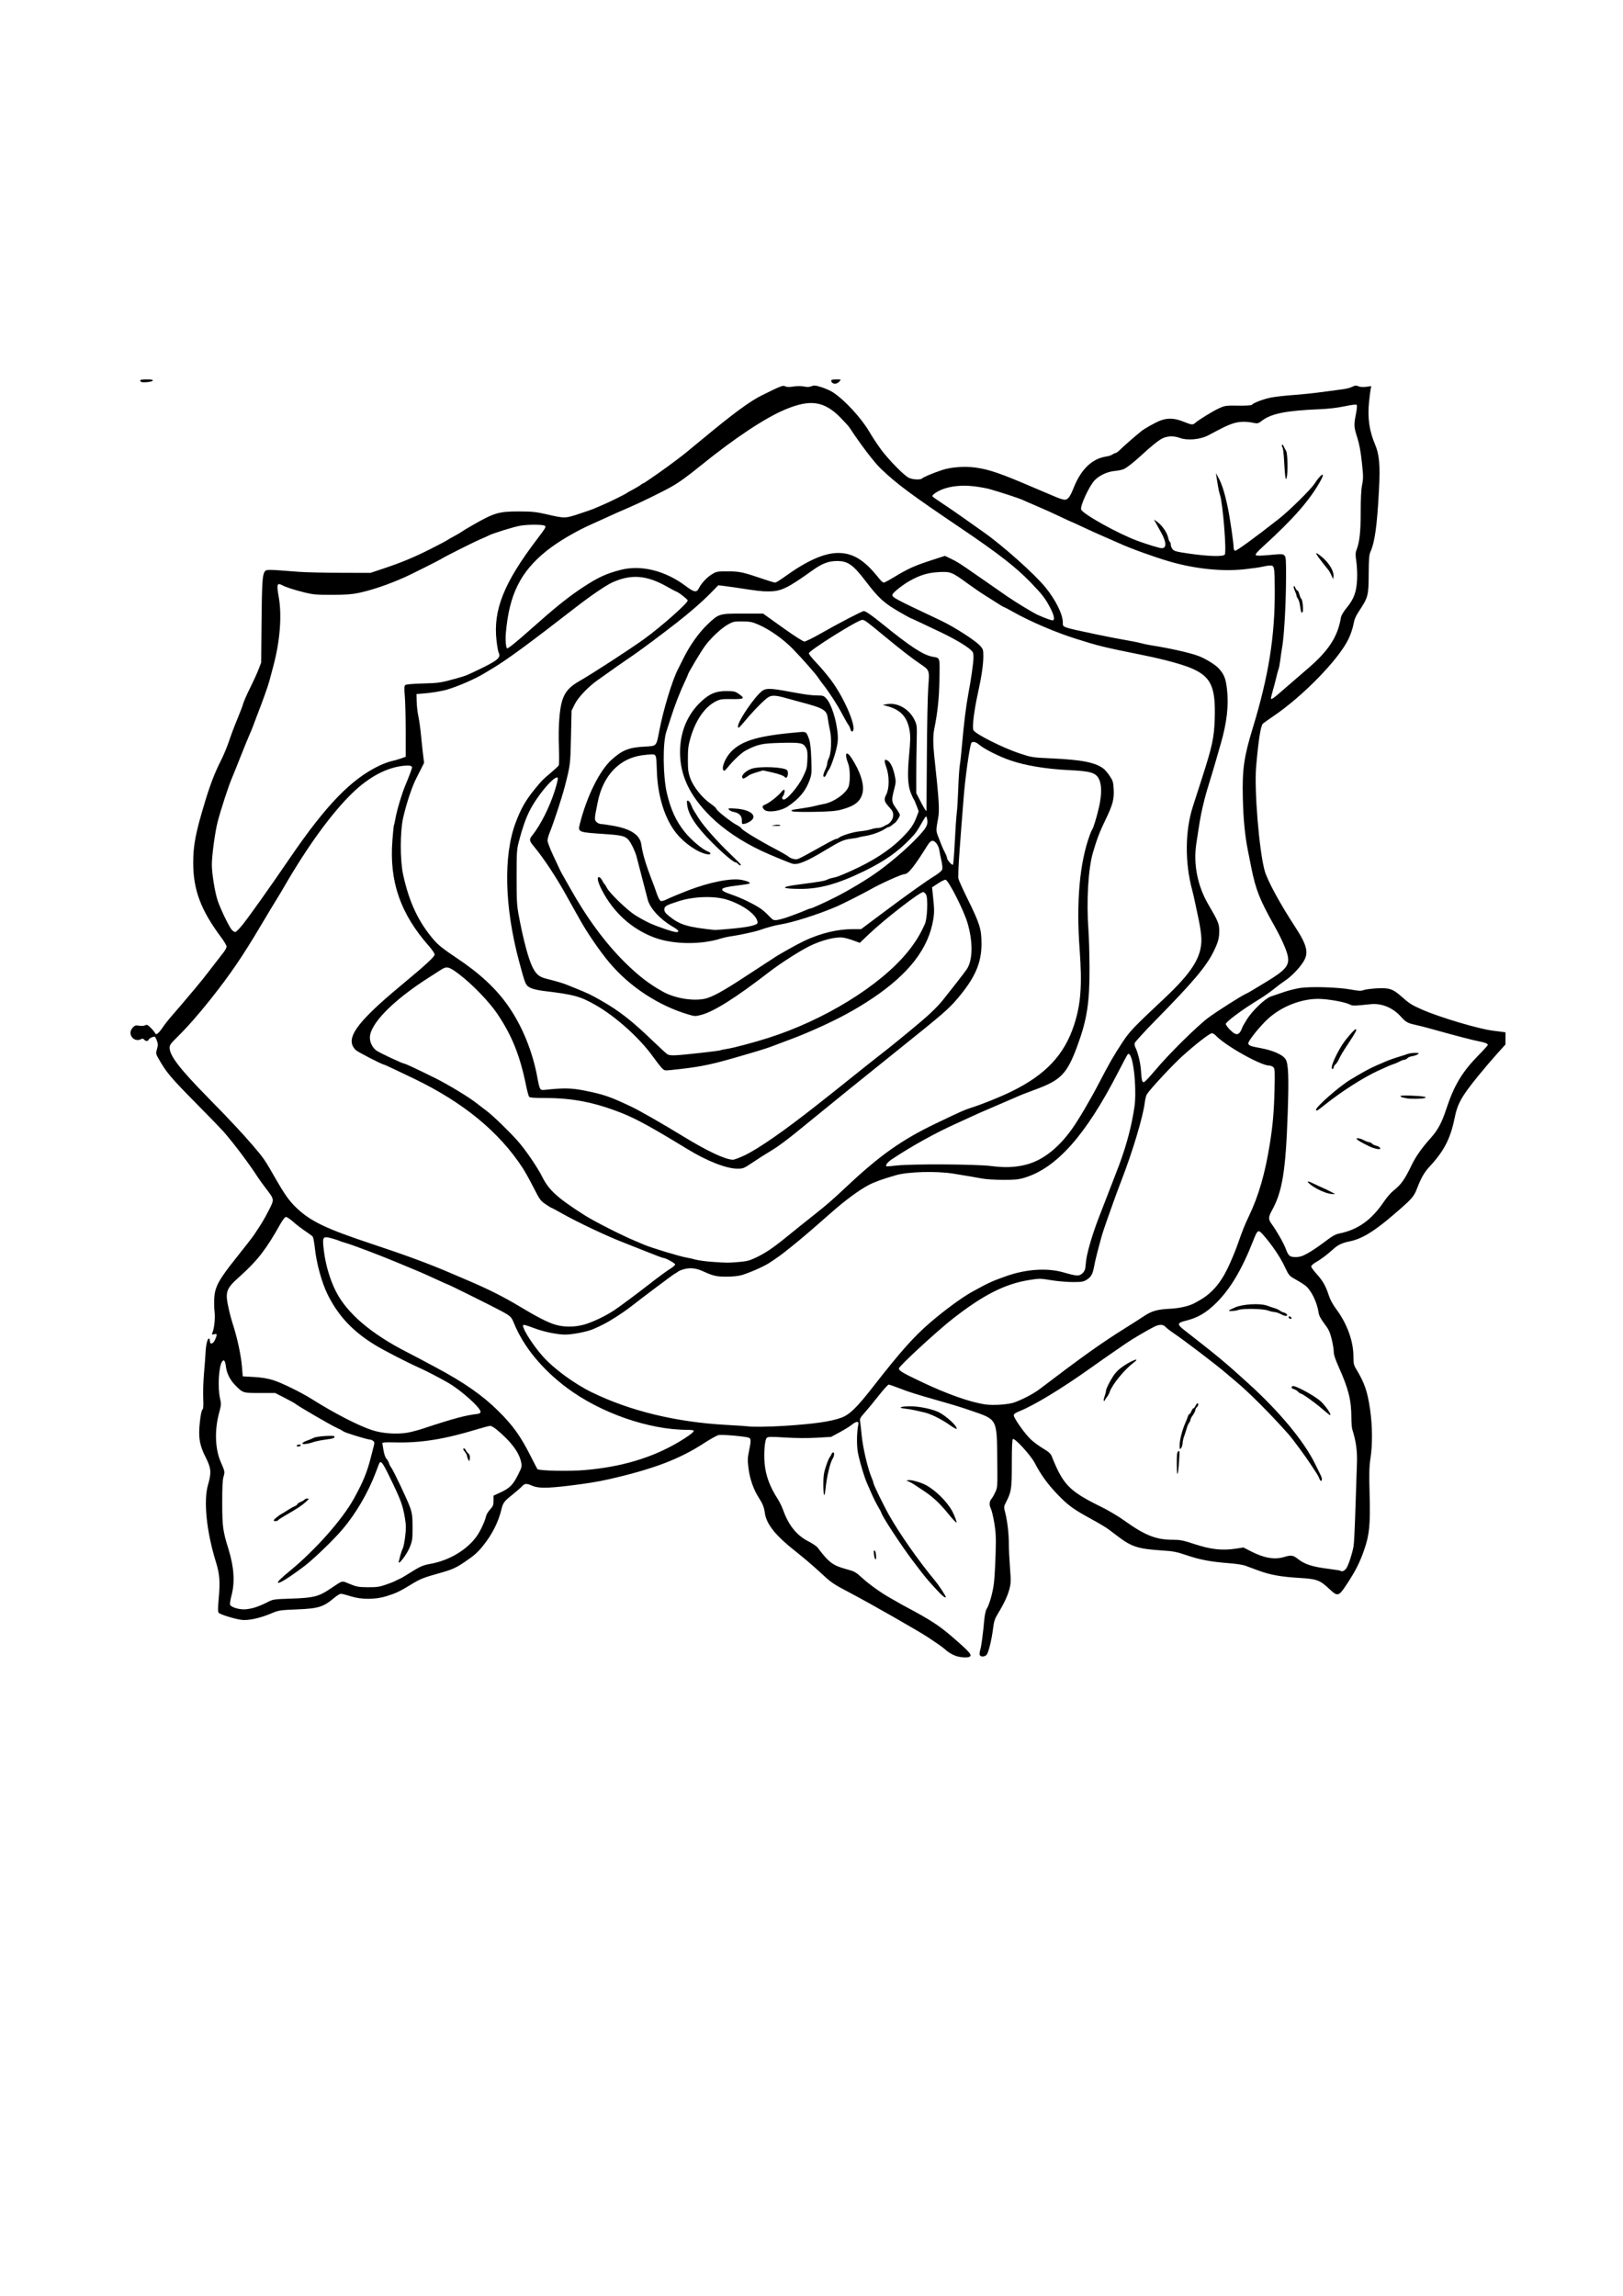 <?xml version="1.0" encoding="UTF-8" standalone="no"?>
<svg
   xmlns:dc="http://purl.org/dc/elements/1.1/"
   xmlns:cc="http://creativecommons.org/ns#"
   xmlns:rdf="http://www.w3.org/1999/02/22-rdf-syntax-ns#"
   xmlns:svg="http://www.w3.org/2000/svg"
   xmlns="http://www.w3.org/2000/svg"
   xmlns:sodipodi="http://sodipodi.sourceforge.net/DTD/sodipodi-0.dtd"
   xmlns:inkscape="http://www.inkscape.org/namespaces/inkscape"
   sodipodi:docname="RoseV1.svg"
   inkscape:version="1.0 (4035a4fb49, 2020-05-01)"
   id="svg8"
   version="1.1"
   viewBox="0 0 210 297"
   height="297mm"
   width="210mm">
  <defs
     id="defs2" />
  <sodipodi:namedview
     inkscape:document-rotation="0"
     inkscape:window-maximized="1"
     inkscape:window-y="-8"
     inkscape:window-x="-8"
     inkscape:window-height="1017"
     inkscape:window-width="1920"
     showgrid="false"
     inkscape:current-layer="layer1"
     inkscape:document-units="mm"
     inkscape:cy="560"
     inkscape:cx="-87.142857"
     inkscape:zoom="0.35"
     inkscape:pageshadow="2"
     inkscape:pageopacity="0.0"
     borderopacity="1.0"
     bordercolor="#666666"
     pagecolor="#ffffff"
     id="base" />
  <g
     id="layer1"
     inkscape:groupmode="layer"
     inkscape:label="Ebene 1">
    <path
       inkscape:connector-curvature="0"
       id="path826"
       d="m 123.994,214.316 c -0.549,-0.134 -1.212,-0.492 -1.651,-0.892 -0.21,-0.191 -0.638,-0.518 -0.953,-0.727 -0.314,-0.209 -0.914,-0.611 -1.333,-0.894 -1.079,-0.728 -7.339,-4.302 -9.906,-5.656 -2.493,-1.315 -2.501,-1.32 -4.259,-2.949 -0.731,-0.677 -2.05,-1.796 -2.931,-2.488 -2.591,-2.033 -3.792,-3.526 -3.993,-4.968 -0.107,-0.762 -0.281,-1.206 -0.774,-1.967 -0.683,-1.056 -1.168,-2.426 -1.34,-3.784 -0.135,-1.073 -0.128,-1.364 0.062,-2.285 0.274,-1.331 0.272,-1.555 -0.014,-1.708 -0.297,-0.159 -3.375,-0.439 -3.895,-0.355 -0.218,0.035 -1.078,0.509 -1.911,1.052 -3.18,2.073 -6.554,3.353 -12.315,4.67 -1.392,0.318 -2.998,0.576 -5.271,0.847 -2.741,0.327 -3.868,0.326 -4.635,-0.003 -0.776,-0.333 -0.974,-0.321 -1.343,0.081 -0.169,0.184 -0.737,0.677 -1.26,1.095 -1.06,0.846 -1.188,1.022 -1.408,1.935 -0.387,1.605 -1.185,3.178 -2.356,4.639 -0.704,0.879 -1.164,1.285 -2.395,2.114 -1.144,0.771 -1.639,0.99 -3.239,1.435 -2.088,0.581 -2.475,0.736 -3.683,1.473 -1.476,0.9 -1.927,1.115 -3.15,1.5 -1.47,0.463 -3.268,0.47 -4.688,0.016 -0.544,-0.174 -1.1,-0.317 -1.235,-0.318 -0.135,-0.001 -0.515,0.225 -0.844,0.503 -1.445,1.219 -2.041,1.405 -4.879,1.522 -2.231,0.092 -2.312,0.105 -3.365,0.545 -1.439,0.6 -2.885,0.911 -3.756,0.809 -0.822,-0.097 -2.719,-0.674 -2.954,-0.899 -0.14,-0.134 -0.142,-0.47 -0.016,-1.921 0.191,-2.187 0.117,-3.108 -0.376,-4.703 -1.211,-3.915 -1.614,-7.882 -1.012,-9.954 0.458,-1.576 0.408,-2.152 -0.308,-3.56 -0.803,-1.58 -0.965,-2.581 -0.744,-4.598 0.094,-0.86 0.223,-1.481 0.323,-1.557 0.125,-0.096 0.152,-0.469 0.108,-1.525 -0.032,-0.769 0.013,-2.198 0.1,-3.175 0.087,-0.977 0.179,-2.203 0.204,-2.724 0.049,-0.997 0.243,-1.784 0.44,-1.784 0.064,0 0.117,0.143 0.117,0.318 0,0.511 0.42,0.405 0.674,-0.17 0.301,-0.683 0.28,-0.804 -0.123,-0.703 -0.298,0.075 -0.326,0.056 -0.234,-0.156 0.251,-0.58 0.389,-1.903 0.288,-2.77 -0.057,-0.495 -0.071,-1.329 -0.03,-1.853 0.11,-1.422 0.617,-2.329 2.878,-5.159 1.054,-1.319 2.066,-2.621 2.248,-2.894 1.009,-1.509 1.323,-2.031 1.903,-3.163 0.749,-1.461 0.754,-1.419 -0.334,-2.837 -0.401,-0.523 -0.872,-1.174 -1.047,-1.446 -1.11,-1.733 -3.136,-4.428 -4.484,-5.964 -0.276,-0.314 -1.799,-1.886 -3.385,-3.493 -3.487,-3.532 -3.978,-4.116 -5.019,-5.954 -0.316,-0.558 -0.337,-0.667 -0.209,-1.094 0.185,-0.618 0.179,-0.808 -0.04,-1.334 -0.173,-0.413 -0.203,-0.43 -0.561,-0.305 -0.208,0.073 -0.41,0.214 -0.449,0.314 -0.09,0.236 -0.385,0.232 -0.583,-0.006 -0.113,-0.136 -0.219,-0.154 -0.388,-0.064 -0.387,0.207 -0.824,0.141 -1.116,-0.17 -0.362,-0.385 -0.35,-0.907 0.03,-1.317 0.268,-0.289 0.372,-0.32 0.83,-0.246 0.302,0.048 0.632,0.026 0.78,-0.054 0.218,-0.117 0.328,-0.065 0.738,0.347 0.265,0.266 0.508,0.566 0.541,0.666 0.101,0.311 0.445,0.059 0.971,-0.714 0.276,-0.406 0.81,-1.086 1.185,-1.512 0.619,-0.702 1.494,-1.729 3.007,-3.529 0.884,-1.051 1.114,-1.34 2.243,-2.81 0.59,-0.768 1.247,-1.617 1.459,-1.887 0.213,-0.269 0.387,-0.605 0.387,-0.745 0,-0.14 -0.305,-0.663 -0.677,-1.161 -2.658,-3.554 -3.643,-6.178 -3.639,-9.698 0.003,-2.306 0.311,-3.878 1.575,-8.035 0.637,-2.094 1.256,-3.69 1.991,-5.132 0.353,-0.692 0.831,-1.835 1.062,-2.54 0.231,-0.705 0.707,-1.967 1.058,-2.806 0.35,-0.838 0.7,-1.758 0.777,-2.044 0.077,-0.286 0.478,-1.201 0.892,-2.032 0.414,-0.831 0.906,-1.912 1.095,-2.401 l 0.343,-0.889 0.043,-4.763 c 0.049,-5.416 0.113,-6.542 0.393,-6.972 0.22,-0.337 0.243,-0.337 4.359,-0.012 0.873,0.069 3.331,0.13 5.461,0.135 l 3.874,0.01 1.587,-0.527 c 2.385,-0.792 4.044,-1.48 6.22,-2.579 1.081,-0.546 2.029,-1.046 2.107,-1.111 0.078,-0.065 0.48,-0.296 0.892,-0.514 0.413,-0.218 0.836,-0.466 0.941,-0.552 0.105,-0.085 0.791,-0.498 1.524,-0.918 2.757,-1.578 3.361,-1.755 5.969,-1.749 1.702,0.004 2.184,0.054 3.556,0.368 2.373,0.544 2.39,0.543 4.194,-0.051 0.872,-0.287 1.699,-0.574 1.839,-0.637 0.14,-0.063 0.625,-0.269 1.079,-0.458 0.893,-0.372 3.025,-1.418 3.25,-1.595 0.076,-0.06 0.476,-0.287 0.889,-0.505 0.413,-0.218 0.841,-0.476 0.951,-0.573 0.11,-0.097 0.237,-0.176 0.281,-0.176 0.044,0 0.326,-0.172 0.625,-0.381 0.299,-0.21 0.973,-0.677 1.497,-1.038 0.993,-0.685 3.168,-2.314 3.637,-2.725 0.149,-0.131 0.484,-0.409 0.744,-0.619 0.26,-0.21 0.795,-0.649 1.189,-0.976 3.946,-3.276 6.115,-4.876 7.638,-5.632 2.512,-1.247 2.774,-1.349 3.062,-1.195 0.177,0.095 0.488,0.115 0.862,0.057 0.725,-0.113 1.225,-0.112 1.761,0.003 0.247,0.053 0.568,0.025 0.794,-0.069 0.326,-0.135 0.51,-0.116 1.3,0.134 0.506,0.16 1.177,0.463 1.492,0.673 1.548,1.034 3.647,3.318 4.688,5.099 0.408,0.699 1.106,1.753 1.551,2.343 1.042,1.381 2.963,3.325 3.559,3.602 0.527,0.244 1.51,0.286 1.723,0.073 0.179,-0.179 1.339,-0.666 2.569,-1.078 1.158,-0.388 2.957,-0.518 4.381,-0.315 1.736,0.247 3.249,0.767 7.31,2.514 0.733,0.316 1.676,0.715 2.095,0.889 0.419,0.173 0.933,0.39 1.143,0.481 0.21,0.091 0.555,0.203 0.768,0.247 0.523,0.11 0.819,-0.226 1.325,-1.504 0.953,-2.407 2.386,-3.788 4.216,-4.062 0.318,-0.048 0.686,-0.168 0.818,-0.268 0.132,-0.1 0.313,-0.183 0.403,-0.185 0.09,-0.002 0.376,-0.218 0.635,-0.48 0.379,-0.383 1.716,-1.552 2.671,-2.334 0.421,-0.345 1.857,-1.149 2.464,-1.38 0.967,-0.367 1.836,-0.331 2.977,0.126 1.091,0.437 1.231,0.454 1.536,0.185 0.48,-0.423 2.297,-1.541 3.08,-1.896 0.792,-0.358 0.894,-0.373 2.503,-0.351 0.922,0.013 1.709,-0.029 1.749,-0.093 0.152,-0.247 1.528,-0.77 2.519,-0.958 0.572,-0.109 1.84,-0.252 2.818,-0.32 0.978,-0.067 2.664,-0.241 3.747,-0.387 1.083,-0.146 2.315,-0.311 2.739,-0.367 0.424,-0.056 0.958,-0.199 1.188,-0.318 0.347,-0.18 0.479,-0.19 0.787,-0.063 0.234,0.097 0.608,0.122 1.019,0.067 l 0.649,-0.086 -0.077,0.356 c -0.042,0.196 -0.139,0.956 -0.215,1.689 -0.211,2.041 0.031,3.753 0.777,5.499 0.561,1.312 0.678,2.687 0.506,5.931 -0.245,4.601 -0.533,6.682 -1.102,7.965 -0.173,0.39 -0.215,0.93 -0.226,2.893 -0.015,2.757 -0.073,2.987 -1.207,4.706 -0.482,0.731 -0.652,1.129 -0.769,1.799 -0.082,0.473 -0.369,1.317 -0.638,1.876 -1.278,2.659 -5.911,7.413 -9.76,10.015 -0.605,0.409 -1.196,0.828 -1.313,0.932 -0.286,0.252 -0.584,2.153 -0.879,5.598 -0.256,2.991 0.395,10.886 1.109,13.441 0.352,1.259 1.973,4.247 3.92,7.225 1.582,2.419 1.812,3.397 1.074,4.561 -0.54,0.852 -1.555,1.895 -2.369,2.435 -0.378,0.251 -1.013,0.724 -1.411,1.051 -0.397,0.327 -1.123,0.844 -1.612,1.151 -1.875,1.174 -2.322,1.473 -3.461,2.316 -0.648,0.479 -1.175,0.962 -1.175,1.076 0,0.114 0.25,0.457 0.555,0.762 0.84,0.84 1.206,0.749 1.621,-0.402 0.026,-0.072 0.276,-0.499 0.555,-0.949 0.7,-1.128 2.362,-2.715 3.106,-2.967 0.318,-0.108 1.077,-0.366 1.688,-0.575 0.611,-0.209 1.572,-0.447 2.137,-0.53 1.383,-0.202 4.907,-0.091 6.513,0.205 1.032,0.19 1.321,0.203 1.651,0.075 0.22,-0.086 1,-0.188 1.733,-0.227 1.591,-0.085 2.07,0.075 3.175,1.061 0.997,0.889 1.334,1.103 2.656,1.685 2.261,0.995 7.383,2.521 9.155,2.728 0.384,0.045 0.913,0.113 1.175,0.151 l 0.476,0.069 -0.004,0.783 -0.004,0.783 -1.144,1.27 c -0.629,0.699 -1.723,1.984 -2.431,2.857 -2.116,2.611 -2.628,3.529 -3.006,5.397 -0.534,2.642 -1.357,4.246 -3.191,6.223 -0.721,0.777 -1.121,1.463 -1.642,2.814 -0.455,1.181 -0.643,1.391 -3.247,3.618 -2.368,2.026 -3.931,2.968 -5.441,3.28 -1.04,0.215 -1.542,0.448 -2.156,1 -0.823,0.741 -1.617,1.34 -2.277,1.717 -0.332,0.19 -0.603,0.433 -0.603,0.542 0,0.108 0.32,0.549 0.71,0.979 0.795,0.875 1.177,1.55 1.577,2.789 0.173,0.534 0.525,1.18 0.964,1.767 1.377,1.842 2.208,4.115 2.212,6.051 0.002,0.936 0.047,1.172 0.311,1.605 1.122,1.845 1.506,2.947 1.845,5.297 0.309,2.142 0.329,4.521 0.053,6.333 -0.165,1.083 -0.186,1.915 -0.116,4.563 0.108,4.041 -0.014,5.306 -0.699,7.277 -0.576,1.658 -1.116,2.726 -2.243,4.437 -1.069,1.622 -1.169,1.649 -2.289,0.601 -1.201,-1.124 -1.608,-1.273 -3.821,-1.404 -2.401,-0.142 -3.792,-0.391 -5.321,-0.953 -0.687,-0.253 -1.476,-0.543 -1.755,-0.647 -0.279,-0.103 -1.222,-0.242 -2.095,-0.309 -2.318,-0.178 -3.753,-0.448 -5.433,-1.022 -1.324,-0.453 -1.695,-0.523 -3.332,-0.632 -2.906,-0.193 -3.816,-0.48 -5.452,-1.716 -0.449,-0.339 -1.053,-0.796 -1.342,-1.014 -0.289,-0.218 -1.208,-0.769 -2.041,-1.224 -2.538,-1.384 -3.177,-1.849 -4.613,-3.349 -1.232,-1.287 -2.142,-2.549 -2.873,-3.983 -0.502,-0.986 -2.591,-3.275 -2.844,-3.119 -0.094,0.058 -0.138,1.08 -0.138,3.17 0,3.309 -0.049,3.631 -0.763,5.032 -0.283,0.554 -0.284,0.574 -0.075,1.391 0.272,1.063 0.455,2.696 0.456,4.067 2.5e-4,0.594 0.066,1.937 0.146,2.985 0.129,1.683 0.121,2.001 -0.067,2.731 -0.232,0.899 -0.691,1.887 -1.478,3.18 -0.422,0.695 -0.527,1.007 -0.637,1.905 -0.183,1.486 -0.596,3.176 -0.843,3.45 -0.255,0.281 -0.783,0.298 -0.887,0.028 -0.042,-0.11 -0.014,-0.41 0.063,-0.667 0.146,-0.489 0.347,-1.988 0.517,-3.856 0.055,-0.607 0.186,-1.235 0.29,-1.397 0.379,-0.587 0.839,-2.227 0.973,-3.469 0.075,-0.699 0.169,-2.384 0.209,-3.747 0.06,-2.082 0.033,-2.711 -0.172,-3.948 -0.134,-0.809 -0.34,-1.659 -0.458,-1.887 -0.23,-0.444 -0.18,-0.939 0.129,-1.281 0.097,-0.107 0.306,-0.479 0.465,-0.826 0.284,-0.617 0.289,-0.706 0.248,-4.313 -0.058,-5.2 0.021,-5.057 -3.413,-6.227 -1.444,-0.492 -2.03,-0.672 -4.291,-1.317 -2.886,-0.824 -3.716,-1.086 -4.93,-1.559 -0.686,-0.267 -1.323,-0.486 -1.416,-0.486 -0.093,0 -0.674,0.642 -1.291,1.426 -0.617,0.784 -1.428,1.768 -1.801,2.187 -0.588,0.659 -0.669,0.813 -0.606,1.146 0.04,0.212 0.128,0.985 0.195,1.719 0.154,1.684 0.815,4.475 1.348,5.688 0.101,0.229 0.183,0.479 0.183,0.555 0,0.212 1.338,2.956 2.064,4.235 1.364,2.401 3.783,5.849 5.869,8.367 0.588,0.71 1.505,2.112 1.431,2.187 -0.121,0.121 -0.596,-0.301 -1.617,-1.436 -0.994,-1.105 -1.116,-1.256 -2.664,-3.295 -1.487,-1.959 -4.067,-5.908 -4.067,-6.225 0,-0.035 -0.197,-0.399 -0.438,-0.81 -0.241,-0.411 -0.616,-1.164 -0.833,-1.672 -0.217,-0.509 -0.45,-1.039 -0.516,-1.179 -0.397,-0.829 -1.167,-3.462 -1.282,-4.381 -0.127,-1.014 -0.081,-2.547 0.099,-3.334 0.109,-0.477 -0.252,-0.471 -0.842,0.014 -0.243,0.2 -0.945,0.635 -1.56,0.968 l -1.118,0.604 -1.866,0.108 c -1.175,0.068 -2.683,0.058 -4.072,-0.028 -1.886,-0.116 -2.232,-0.109 -2.39,0.048 -0.26,0.26 -0.399,1.962 -0.273,3.35 0.139,1.533 0.689,3.011 1.695,4.555 0.228,0.349 0.546,1.006 0.708,1.46 0.691,1.941 1.756,3.258 3.243,4.013 0.53,0.269 1.073,0.634 1.206,0.81 1.465,1.945 1.974,2.325 3.748,2.802 1.029,0.277 1.18,0.361 2.036,1.142 0.916,0.835 2.494,1.961 3.598,2.568 0.314,0.173 0.772,0.434 1.016,0.58 0.244,0.146 0.759,0.432 1.143,0.636 2.947,1.562 4.165,2.35 5.783,3.743 2.428,2.089 2.767,2.49 2.271,2.68 -0.254,0.098 -0.893,0.079 -1.387,-0.042 z m -91.036,-6.354 c 0.432,-0.135 1.146,-0.433 1.587,-0.662 0.801,-0.415 0.806,-0.416 3.216,-0.497 2.795,-0.094 3.466,-0.263 4.941,-1.246 1.755,-1.17 1.437,-1.092 2.571,-0.635 0.89,0.358 1.142,0.403 2.331,0.411 1.127,0.008 1.484,-0.042 2.305,-0.325 0.534,-0.184 1.077,-0.396 1.206,-0.471 0.129,-0.075 0.378,-0.194 0.553,-0.265 0.175,-0.071 0.718,-0.383 1.206,-0.693 1.477,-0.937 1.821,-1.091 2.836,-1.274 2.385,-0.429 4.644,-1.763 5.92,-3.495 0.501,-0.68 1.11,-1.976 1.27,-2.699 0.043,-0.194 0.276,-0.572 0.519,-0.841 0.382,-0.423 0.441,-0.575 0.441,-1.136 v -0.648 l 0.921,-0.426 c 1.17,-0.541 1.615,-0.992 2.258,-2.291 0.5,-1.009 0.513,-1.066 0.377,-1.676 -0.279,-1.257 -1.339,-2.652 -3.167,-4.166 -0.309,-0.256 -0.677,-0.466 -0.816,-0.466 -0.14,0 -0.887,0.193 -1.66,0.429 -4.269,1.303 -7.33,1.793 -10.677,1.708 -1.172,-0.03 -1.643,0 -1.625,0.101 0.015,0.078 0.084,0.502 0.155,0.94 0.074,0.457 0.232,0.911 0.372,1.064 0.134,0.146 0.285,0.409 0.336,0.584 0.051,0.175 0.164,0.403 0.251,0.508 0.293,0.354 2.198,4.375 2.497,5.271 0.25,0.748 0.297,1.151 0.298,2.54 0.001,1.524 -0.027,1.721 -0.364,2.562 -0.378,0.944 -1.584,2.498 -1.412,1.82 0.044,-0.175 0.136,-0.538 0.203,-0.807 0.067,-0.269 0.201,-0.643 0.298,-0.831 0.097,-0.188 0.243,-0.91 0.324,-1.606 0.122,-1.047 0.114,-1.462 -0.044,-2.408 -0.276,-1.647 -0.547,-2.368 -2.031,-5.397 -0.921,-1.88 -1.112,-2.093 -1.34,-1.492 -0.06,0.157 -0.239,0.629 -0.399,1.048 -1,2.625 -2.537,5.26 -4.266,7.312 -1.156,1.372 -3.829,3.947 -5.034,4.85 -1.927,1.444 -3.198,2.237 -3.345,2.09 -0.099,-0.099 0.391,-0.589 1.475,-1.475 3.344,-2.734 6.86,-6.701 8.366,-9.438 1.181,-2.147 1.692,-3.394 2.175,-5.308 0.15,-0.594 0.325,-1.28 0.39,-1.524 0.095,-0.361 0.077,-0.474 -0.097,-0.603 -0.118,-0.087 -0.285,-0.159 -0.371,-0.159 -0.345,0 -3.275,-0.896 -3.465,-1.06 -0.111,-0.096 -0.543,-0.328 -0.96,-0.515 -0.729,-0.328 -4.885,-2.746 -5.276,-3.07 -0.105,-0.087 -0.733,-0.434 -1.397,-0.773 l -1.206,-0.615 h -1.973 c -2.2,0 -2.185,0.004 -3.149,-0.961 -0.679,-0.68 -1.124,-1.534 -1.235,-2.371 -0.113,-0.849 -0.255,-1.064 -0.495,-0.75 -0.45,0.589 -0.609,3.386 -0.274,4.811 0.16,0.679 0.15,0.81 -0.143,1.905 -0.585,2.188 -0.502,4.602 0.215,6.255 0.551,1.271 0.557,1.301 0.372,1.938 -0.127,0.435 -0.173,1.391 -0.168,3.459 0.007,2.999 0.084,3.561 0.808,5.905 0.726,2.352 0.851,4.287 0.388,6.026 -0.138,0.52 -0.22,1.045 -0.182,1.166 0.093,0.292 0.982,0.596 1.773,0.607 0.349,0.005 0.988,-0.102 1.42,-0.238 z m 2.454,-11.276 c 0,-0.106 0.719,-0.697 1.016,-0.836 0.105,-0.049 0.448,-0.259 0.762,-0.467 0.314,-0.208 0.729,-0.441 0.921,-0.518 0.192,-0.077 0.349,-0.195 0.349,-0.262 0,-0.067 0.196,-0.203 0.436,-0.303 0.24,-0.1 0.472,-0.24 0.515,-0.311 0.044,-0.071 0.205,-0.129 0.358,-0.128 0.251,0 0.234,0.041 -0.173,0.413 -0.543,0.496 -1.085,0.853 -2.754,1.817 -0.436,0.252 -0.825,0.51 -0.865,0.574 -0.086,0.139 -0.565,0.158 -0.565,0.021 z m 25.178,-7.866 c -0.087,-0.153 -0.159,-0.359 -0.159,-0.459 0,-0.1 -0.114,-0.327 -0.254,-0.505 -0.285,-0.363 -0.314,-0.473 -0.123,-0.473 0.072,0 0.169,0.1 0.216,0.222 0.047,0.122 0.192,0.309 0.324,0.416 0.17,0.138 0.227,0.32 0.197,0.635 -0.04,0.422 -0.049,0.429 -0.201,0.164 z m -22.193,-1.818 c 0.043,-0.07 0.193,-0.127 0.332,-0.127 0.14,0 0.219,0.057 0.175,0.127 -0.043,0.07 -0.193,0.127 -0.332,0.127 -0.14,0 -0.219,-0.057 -0.176,-0.127 z m 0.73,-0.292 c 0.027,-0.084 0.302,-0.24 0.612,-0.347 0.31,-0.107 0.691,-0.266 0.847,-0.353 0.382,-0.212 2.701,-0.365 2.701,-0.178 0,0.217 -0.158,0.27 -1.225,0.414 -0.548,0.074 -1.226,0.213 -1.505,0.309 -0.757,0.261 -1.488,0.34 -1.429,0.155 z m 135.1,16.136 c 0.289,-0.47 0.746,-1.884 0.913,-2.826 0.062,-0.349 0.168,-2.492 0.236,-4.763 0.068,-2.27 0.155,-4.892 0.194,-5.827 0.07,-1.672 -0.097,-2.934 -0.596,-4.511 -0.064,-0.203 -0.118,-0.888 -0.119,-1.524 -0.005,-2.253 -0.363,-3.699 -1.607,-6.48 -0.483,-1.081 -0.677,-1.673 -0.677,-2.068 0,-0.305 -0.123,-1.045 -0.273,-1.644 -0.226,-0.9 -0.389,-1.242 -0.939,-1.968 -0.481,-0.635 -0.689,-1.037 -0.751,-1.451 -0.207,-1.383 -0.981,-2.93 -1.759,-3.516 -0.223,-0.168 -0.778,-0.513 -1.234,-0.766 -0.816,-0.454 -0.837,-0.479 -1.417,-1.704 -0.574,-1.213 -1.653,-2.802 -2.739,-4.032 -0.662,-0.75 -0.739,-0.707 -1.302,0.728 -1.458,3.717 -2.938,6.214 -4.759,8.031 -1.293,1.289 -2.426,1.958 -3.94,2.324 -1.157,0.28 -1.193,0.466 -0.231,1.215 4.431,3.452 5.298,4.174 8.367,6.964 3.97,3.609 7.131,7.424 8.556,10.324 0.309,0.629 0.637,1.295 0.729,1.48 0.195,0.393 0.218,0.742 0.049,0.742 -0.065,0 -0.159,-0.127 -0.208,-0.283 -0.05,-0.156 -0.188,-0.427 -0.307,-0.603 -0.12,-0.176 -0.496,-0.749 -0.836,-1.272 -0.677,-1.043 -2.318,-3.27 -2.854,-3.873 -2.377,-2.676 -5.127,-5.429 -6.851,-6.86 -0.314,-0.261 -0.857,-0.72 -1.206,-1.02 -1.319,-1.134 -5.362,-4.215 -6.858,-5.227 -0.419,-0.283 -0.871,-0.636 -1.004,-0.785 -0.31,-0.345 -0.81,-0.344 -1.5,0.005 -0.885,0.447 -2.909,1.641 -3.583,2.114 -0.344,0.242 -1.059,0.733 -1.587,1.092 -0.529,0.359 -1.933,1.343 -3.12,2.187 -3.709,2.635 -7.213,4.756 -9.112,5.517 -0.529,0.212 -0.73,0.359 -0.73,0.533 0,0.358 1.433,2.384 2.194,3.103 0.365,0.344 1.085,0.876 1.601,1.182 0.727,0.432 0.978,0.657 1.118,1.008 1.495,3.735 2.261,4.512 6.497,6.592 0.849,0.417 2.128,1.178 2.843,1.691 2.724,1.955 4.149,2.52 6.356,2.52 0.917,0 1.309,0.076 2.598,0.502 2.318,0.767 3.734,0.925 5.631,0.631 l 0.884,-0.137 0.986,0.507 c 1.688,0.869 3.049,1.098 4.292,0.721 0.919,-0.279 1.139,-0.242 1.831,0.305 0.808,0.638 1.834,0.967 3.803,1.217 0.87,0.11 1.608,0.227 1.64,0.26 0.179,0.179 0.56,0.007 0.782,-0.354 z m -21.964,-13.383 c -0.009,-1.258 0.026,-1.571 0.19,-1.707 0.182,-0.151 0.192,-0.035 0.108,1.223 -0.137,2.043 -0.284,2.283 -0.297,0.484 z m 0.372,-2.524 c -0.006,-0.641 0.344,-1.984 0.761,-2.921 0.124,-0.279 0.265,-0.637 0.311,-0.794 0.047,-0.157 0.132,-0.286 0.188,-0.286 0.057,0 0.174,-0.171 0.261,-0.381 0.087,-0.21 0.209,-0.381 0.272,-0.381 0.063,0 0.179,-0.143 0.259,-0.318 0.08,-0.175 0.193,-0.318 0.251,-0.318 0.176,0 0.12,0.339 -0.084,0.508 -0.105,0.087 -0.19,0.254 -0.19,0.372 0,0.118 -0.143,0.407 -0.318,0.644 -0.175,0.237 -0.318,0.515 -0.318,0.618 0,0.103 -0.077,0.278 -0.172,0.388 -0.095,0.11 -0.234,0.429 -0.308,0.709 -0.075,0.279 -0.223,0.737 -0.33,1.016 -0.107,0.279 -0.197,0.683 -0.2,0.896 -0.003,0.214 -0.089,0.499 -0.192,0.635 -0.172,0.228 -0.187,0.198 -0.192,-0.388 z m 18.413,-4.704 c -0.942,-0.82 -2.555,-1.963 -2.77,-1.963 -0.061,0 -0.21,-0.109 -0.331,-0.243 -0.121,-0.133 -0.358,-0.277 -0.528,-0.32 -0.325,-0.082 -0.4,-0.255 -0.171,-0.396 0.232,-0.143 2.497,1.048 3.471,1.825 0.656,0.523 1.657,1.929 1.373,1.927 -0.05,0 -0.52,-0.374 -1.044,-0.83 z m -28.219,-1.014 c -0.046,-0.046 -0.002,-0.314 0.098,-0.595 0.099,-0.282 0.181,-0.605 0.181,-0.719 6.3e-4,-0.234 0.426,-1.101 0.911,-1.857 0.342,-0.533 0.8,-0.976 1.437,-1.391 1.207,-0.785 2.141,-1.065 1.203,-0.361 -1.156,0.867 -2.76,2.828 -3.068,3.751 -0.076,0.227 -0.237,0.528 -0.358,0.667 -0.121,0.14 -0.243,0.329 -0.271,0.421 -0.028,0.092 -0.088,0.129 -0.133,0.084 z m 23.985,-10.686 c -0.154,-0.154 -0.088,-0.29 0.106,-0.215 0.105,0.04 0.191,0.124 0.191,0.187 0,0.133 -0.175,0.15 -0.296,0.029 z m -1.134,-0.55 c -0.261,-0.14 -0.61,-0.254 -0.776,-0.254 -0.166,0 -0.552,-0.09 -0.858,-0.201 -0.654,-0.236 -3.266,-0.279 -3.834,-0.062 -0.385,0.146 -1.326,0.189 -1.191,0.054 0.045,-0.045 0.412,-0.224 0.815,-0.398 0.983,-0.423 3.222,-0.545 4.099,-0.223 0.314,0.115 0.772,0.269 1.016,0.342 0.244,0.072 0.53,0.207 0.635,0.3 0.105,0.092 0.344,0.206 0.531,0.253 0.395,0.099 0.595,0.443 0.257,0.443 -0.121,0 -0.433,-0.114 -0.694,-0.254 z m -90.01,20.193 c 4.725,-0.404 8.661,-1.576 12.108,-3.604 1.244,-0.732 1.989,-1.289 1.989,-1.487 0,-0.064 -0.374,-0.116 -0.831,-0.116 -4.989,0 -11.276,-2.197 -15.616,-5.456 -3.197,-2.401 -5.579,-5.308 -6.798,-8.294 -0.363,-0.89 -0.44,-0.962 -1.786,-1.684 -1.119,-0.6 -6.68,-3.362 -6.77,-3.362 -0.029,0 -0.558,-0.233 -1.176,-0.518 -1.195,-0.551 -2.105,-0.961 -2.521,-1.135 -0.262,-0.11 -0.857,-0.358 -3.048,-1.27 -2.305,-0.959 -5.63,-2.214 -6.573,-2.48 -0.332,-0.094 -0.662,-0.206 -0.732,-0.249 -0.07,-0.043 -0.513,-0.187 -0.983,-0.319 -1.081,-0.303 -1.198,-0.203 -1.098,0.943 0.178,2.049 0.748,4.144 1.586,5.833 1.433,2.889 4.585,5.581 9.387,8.018 0.384,0.195 1.099,0.568 1.587,0.83 0.489,0.261 1.403,0.75 2.032,1.085 3.627,1.935 6.038,3.621 8.074,5.645 1.891,1.88 2.856,3.231 4.176,5.843 0.441,0.873 0.828,1.616 0.859,1.651 0.198,0.221 4.093,0.301 6.132,0.127 z m -22.987,-4.832 c 0.454,-0.072 1.397,-0.32 2.095,-0.551 3.859,-1.279 5.539,-1.729 7.047,-1.887 0.174,-0.018 0.334,-0.125 0.355,-0.236 0.092,-0.481 -2.515,-2.829 -4.227,-3.807 -1.152,-0.658 -2.718,-1.474 -3.493,-1.82 -1.714,-0.765 -4.682,-2.288 -5.905,-3.031 -2.879,-1.748 -4.775,-3.76 -6.148,-6.522 -0.776,-1.561 -1.461,-4.049 -1.672,-6.075 -0.073,-0.696 -0.199,-1.347 -0.281,-1.445 -0.082,-0.099 -0.521,-0.425 -0.977,-0.726 -0.455,-0.301 -1.156,-0.841 -1.557,-1.199 -0.414,-0.37 -0.823,-0.634 -0.947,-0.61 -0.119,0.023 -0.44,0.442 -0.712,0.93 -1.786,3.206 -2.959,4.725 -5.188,6.717 -1.895,1.694 -1.988,1.986 -1.429,4.458 0.111,0.489 0.303,1.203 0.429,1.587 0.633,1.942 1.114,4.173 1.244,5.779 l 0.093,1.143 1.46,0.086 c 1.027,0.061 1.771,0.185 2.505,0.417 1.103,0.349 3.605,1.578 4.988,2.45 2.919,1.84 6.056,3.453 7.815,4.019 1.309,0.421 3.086,0.549 4.504,0.325 z m 48.832,-0.889 c 3.864,-0.252 5.972,-0.556 7.347,-1.057 1.057,-0.385 2.002,-1.305 4.083,-3.972 3.608,-4.623 5.269,-6.49 7.421,-8.341 1.833,-1.575 4.109,-3.247 5.369,-3.943 2.168,-1.198 2.634,-1.412 4.481,-2.063 2.558,-0.902 5.282,-1.08 7.366,-0.483 1.786,0.512 2.05,0.524 2.476,0.116 0.321,-0.308 0.371,-0.464 0.451,-1.429 0.087,-1.05 0.769,-3.427 1.61,-5.62 0.895,-2.331 1.845,-4.786 2.342,-6.052 1.066,-2.715 1.748,-5.077 2.198,-7.618 0.215,-1.213 0.261,-1.891 0.223,-3.295 -0.071,-2.618 -0.55,-4.742 -0.969,-4.302 -0.064,0.067 -0.614,1.093 -1.223,2.281 -4.195,8.18 -7.996,12.453 -12.183,13.694 -0.733,0.217 -1.227,0.264 -2.736,0.26 -1.013,-0.003 -2.212,-0.077 -2.666,-0.165 -0.741,-0.143 -1.831,-0.328 -3.777,-0.642 -2.156,-0.348 -5.822,-0.25 -7.373,0.196 -1.767,0.508 -2.815,0.886 -3.583,1.292 -1.167,0.616 -3.004,1.964 -4.636,3.4 -2.842,2.502 -3.97,3.467 -5.334,4.563 -1.315,1.057 -1.608,1.272 -2.907,2.13 -0.644,0.425 -2.564,1.269 -3.517,1.545 -0.447,0.13 -1.186,0.206 -1.996,0.206 -1.278,0 -1.722,-0.103 -3.01,-0.695 -0.82,-0.377 -1.527,-0.479 -2.265,-0.326 -0.387,0.08 -0.845,0.257 -1.018,0.393 -0.172,0.136 -0.345,0.247 -0.383,0.247 -0.072,0 -4.226,3.113 -5.669,4.249 -0.454,0.357 -1.368,0.991 -2.032,1.407 -1.13,0.71 -1.645,0.983 -2.833,1.501 -0.785,0.343 -2.685,0.717 -3.644,0.717 -1.035,0 -2.775,-0.361 -4.019,-0.833 -1.102,-0.419 -1.442,-0.499 -1.442,-0.34 0,0.534 1.319,2.584 2.564,3.985 1.428,1.607 4.097,3.563 6.368,4.667 4.962,2.413 10.887,3.846 17.381,4.204 1.419,0.078 2.665,0.161 2.77,0.184 0.429,0.095 2.857,0.064 4.763,-0.06 z m 29.781,-3.047 c 1.112,-0.416 2.452,-1.124 3.191,-1.685 5.613,-4.269 7.983,-5.958 11.096,-7.905 0.978,-0.612 2.092,-1.324 2.476,-1.582 0.949,-0.638 1.726,-0.857 3.302,-0.929 1.262,-0.058 2.526,-0.351 3.239,-0.752 0.14,-0.079 0.368,-0.206 0.508,-0.282 1.598,-0.878 2.762,-2.184 3.736,-4.197 0.406,-0.838 0.98,-2.21 1.275,-3.048 0.676,-1.918 0.937,-2.571 1.469,-3.683 1.274,-2.662 2.099,-5.514 2.72,-9.398 0.388,-2.432 0.535,-4.138 0.605,-7.059 0.056,-2.325 0.04,-2.637 -0.149,-2.826 -0.117,-0.117 -0.355,-0.212 -0.531,-0.212 -1.095,0 -5.679,-2.571 -6.899,-3.869 -0.166,-0.177 -0.401,-0.322 -0.521,-0.322 -0.285,0 -2.106,1.412 -3.834,2.972 -1.273,1.15 -4.147,4.239 -4.576,4.919 -0.104,0.165 -0.23,0.643 -0.278,1.063 -0.21,1.804 -1.582,6.382 -3.038,10.134 -0.304,0.783 -0.754,1.994 -1,2.693 -0.247,0.699 -0.656,1.853 -0.91,2.565 -0.254,0.712 -0.537,1.57 -0.629,1.905 -0.561,2.039 -0.834,3.131 -0.965,3.85 -0.192,1.059 -0.397,1.433 -0.981,1.795 -0.423,0.262 -0.635,0.297 -1.813,0.296 -0.733,-5.1e-4 -1.988,-0.109 -2.788,-0.242 -1.398,-0.231 -1.508,-0.232 -2.826,-0.022 -3.13,0.499 -5.923,1.911 -9.871,4.992 -2.044,1.595 -6.994,6.157 -6.994,6.446 0,0.303 0.502,0.598 3.126,1.837 3.194,1.508 6.035,2.508 7.986,2.813 1.062,0.166 3.089,0.026 3.873,-0.267 z M 75.536,171.371 c 1.074,-0.296 2.756,-1.091 3.892,-1.839 0.707,-0.465 3.003,-2.171 4.605,-3.422 1.215,-0.948 2.347,-1.775 2.846,-2.079 0.262,-0.16 0.476,-0.367 0.476,-0.461 0,-0.15 -1.213,-0.824 -1.482,-0.824 -0.099,0 -0.945,-0.314 -2.074,-0.769 -1.043,-0.421 -2.596,-1.035 -3.175,-1.257 -2.032,-0.778 -5.904,-2.607 -7.852,-3.709 -0.721,-0.408 -1.35,-0.745 -1.397,-0.749 -0.047,-0.004 -0.4,-0.219 -0.784,-0.478 -0.648,-0.437 -0.761,-0.594 -1.556,-2.159 -0.471,-0.928 -1.107,-2.07 -1.413,-2.538 -3.054,-4.676 -7.652,-8.454 -14.05,-11.543 -2.117,-1.022 -3.813,-1.817 -3.877,-1.817 -0.228,0 -3.374,-1.617 -3.645,-1.873 -1.489,-1.41 -0.043,-3.486 5.814,-8.35 3.24,-2.69 4.374,-3.735 4.374,-4.027 0,-0.137 -0.336,-0.63 -0.746,-1.096 -3.687,-4.185 -5.127,-8.34 -4.722,-13.628 0.081,-1.064 0.175,-1.977 0.207,-2.03 0.033,-0.053 0.118,-0.428 0.189,-0.834 0.196,-1.114 0.86,-3.312 1.334,-4.421 0.368,-0.859 0.816,-2.061 0.816,-2.187 0,-0.225 -0.363,-0.293 -1.121,-0.212 -2.186,0.235 -4.463,1.45 -6.606,3.527 -2.656,2.573 -5.782,6.864 -8.799,12.08 -0.364,0.629 -0.843,1.429 -1.065,1.778 -0.222,0.349 -1.082,1.778 -1.911,3.175 -2.456,4.139 -4.008,6.415 -6.593,9.673 -1.567,1.975 -3.062,3.666 -4.382,4.958 -0.742,0.726 -0.891,0.941 -0.891,1.284 0,1.016 1.284,2.695 4.828,6.309 2.964,3.023 4.548,4.712 5.885,6.271 1.465,1.71 1.572,1.864 2.876,4.143 1.319,2.304 1.884,3.1 2.857,4.022 1.824,1.729 3.836,2.686 9.798,4.661 4.233,1.402 7.225,2.507 10.015,3.699 0.629,0.268 1.745,0.746 2.481,1.061 2.542,1.088 4.52,2.084 6.477,3.262 2.391,1.438 3.701,2.106 4.736,2.411 1.077,0.318 2.449,0.313 3.634,-0.014 z m 20.012,-8.107 c 1.072,-0.089 1.425,-0.178 2.25,-0.57 1.208,-0.573 2.208,-1.241 3.822,-2.554 0.686,-0.558 1.607,-1.3 2.045,-1.649 0.438,-0.349 1.299,-1.035 1.913,-1.524 1.55,-1.235 2.17,-1.778 4.065,-3.557 4.223,-3.964 7.088,-5.985 11.43,-8.063 3.337,-1.597 3.7,-1.759 4.572,-2.037 1.496,-0.477 3.738,-1.381 5.207,-2.098 4.442,-2.169 6.859,-4.736 8.128,-8.632 0.871,-2.674 1.053,-5.133 0.716,-9.713 -0.456,-6.202 -0.009,-11.244 1.317,-14.858 0.115,-0.314 0.252,-0.628 0.305,-0.699 0.168,-0.223 0.626,-1.738 0.895,-2.952 0.354,-1.603 0.345,-2.86 -0.026,-3.586 -0.419,-0.819 -1.067,-1.01 -3.905,-1.146 -2.89,-0.138 -5.554,-0.578 -7.493,-1.236 -1.498,-0.508 -3.485,-1.508 -4.128,-2.077 -0.404,-0.358 -0.914,-0.439 -1.002,-0.159 -0.266,0.841 -0.764,4.437 -0.969,6.996 -0.318,3.977 -0.395,4.969 -0.572,7.461 -0.105,1.467 -0.154,2.838 -0.11,3.048 0.044,0.21 0.545,1.324 1.113,2.477 1.667,3.382 1.872,4.035 1.874,5.969 0.004,2.49 -0.849,4.424 -3.136,7.112 -1.134,1.333 -1.902,1.996 -7.484,6.467 -2.445,1.958 -5.331,4.28 -6.413,5.161 -1.083,0.881 -2.626,2.135 -3.429,2.787 -0.803,0.652 -2.346,1.908 -3.429,2.791 -1.083,0.883 -2.397,1.868 -2.921,2.188 -1.627,0.996 -1.811,1.114 -2.921,1.856 -1.018,0.681 -1.124,0.722 -1.851,0.721 -1.423,-8.9e-4 -3.934,-0.985 -6.468,-2.534 -4.574,-2.797 -6.648,-3.935 -8.522,-4.672 -3.548,-1.395 -6.348,-1.938 -9.999,-1.938 -1.311,0 -1.868,-0.045 -1.961,-0.159 -0.071,-0.087 -0.252,-0.759 -0.402,-1.492 -0.783,-3.836 -1.814,-6.41 -3.682,-9.195 -1.063,-1.584 -3.206,-3.813 -4.942,-5.138 -1.319,-1.008 -1.631,-1.09 -2.352,-0.621 -0.241,0.157 -0.973,0.626 -1.625,1.042 -4.607,2.938 -7.599,5.988 -7.599,7.748 0,0.631 0.323,1.282 0.827,1.666 0.376,0.286 3.401,1.705 3.637,1.705 0.127,0 2.127,0.941 4.07,1.915 1.612,0.808 4.129,2.33 5.156,3.116 0.354,0.271 1.038,0.796 1.521,1.166 0.829,0.636 3.033,2.787 3.996,3.899 1.012,1.17 2.493,3.347 3.09,4.544 0.865,1.732 1.988,2.749 5.517,4.992 1.211,0.77 4.804,2.594 6.477,3.288 0.454,0.188 0.997,0.419 1.206,0.511 0.83,0.368 4.642,1.522 5.461,1.653 0.279,0.045 0.816,0.167 1.192,0.27 0.376,0.104 1.348,0.234 2.159,0.289 2.041,0.138 1.963,0.138 3.382,0.02 z m 73.658,-1.135 c 0.489,-0.267 1.462,-0.923 2.163,-1.457 0.983,-0.749 1.418,-0.999 1.905,-1.096 2.423,-0.482 4.193,-1.748 5.817,-4.16 0.338,-0.502 0.881,-1.125 1.206,-1.385 1.001,-0.799 1.431,-1.401 2.338,-3.276 0.562,-1.162 1.322,-2.239 2.535,-3.594 0.879,-0.982 1.39,-1.943 1.968,-3.701 1.008,-3.063 2.053,-4.802 4.196,-6.98 0.646,-0.657 1.175,-1.243 1.175,-1.302 0,-0.174 -0.386,-0.324 -1.27,-0.492 -0.76,-0.145 -3.098,-0.758 -6.096,-1.597 -0.664,-0.186 -1.561,-0.415 -1.994,-0.508 -1.018,-0.221 -1.258,-0.357 -1.918,-1.092 -1.017,-1.131 -2.472,-1.727 -3.863,-1.584 -2.223,0.229 -2.343,0.231 -2.714,0.04 -0.63,-0.325 -2.887,-0.726 -4.083,-0.726 -2.228,0 -4.691,0.964 -6.448,2.524 -0.983,0.873 -2.601,2.869 -2.601,3.209 0,0.289 0.269,0.401 1.46,0.612 1.681,0.297 2.994,0.87 3.366,1.469 0.362,0.583 0.429,2.363 0.265,7.046 -0.261,7.456 -0.691,10.085 -2.055,12.539 -0.454,0.817 -0.462,1.13 -0.044,1.692 0.622,0.836 1.563,2.478 1.833,3.202 0.366,0.98 0.52,1.109 1.311,1.107 0.521,-0.001 0.843,-0.103 1.547,-0.488 z m 2.223,-7.877 c -0.724,-0.263 -1.48,-0.682 -1.968,-1.091 -0.418,-0.35 -0.287,-0.419 0.275,-0.146 0.198,0.096 0.56,0.265 0.804,0.375 1.094,0.491 1.361,0.618 1.778,0.846 l 0.445,0.243 -0.381,-0.01 c -0.21,-0.005 -0.638,-0.103 -0.953,-0.217 z m 5.652,-5.997 c -1.004,-0.505 -1.325,-0.69 -1.497,-0.861 -0.244,-0.244 0.371,-0.167 0.892,0.112 0.261,0.14 0.568,0.254 0.682,0.254 0.115,0 0.277,0.082 0.36,0.182 0.083,0.1 0.315,0.218 0.515,0.262 0.2,0.044 0.432,0.162 0.515,0.262 0.278,0.335 -0.646,0.202 -1.467,-0.212 z m -6.795,-4.699 c 0,-0.384 2.971,-2.989 4.397,-3.856 1.576,-0.958 2.588,-1.511 3.41,-1.861 0.491,-0.209 1.007,-0.433 1.146,-0.497 0.38,-0.173 1.323,-0.506 1.968,-0.694 0.314,-0.091 0.732,-0.229 0.929,-0.306 0.197,-0.077 0.625,-0.137 0.953,-0.135 0.525,0.004 0.569,0.024 0.37,0.175 -0.124,0.094 -0.445,0.206 -0.714,0.249 -0.269,0.043 -0.56,0.164 -0.648,0.27 -0.087,0.105 -0.253,0.192 -0.368,0.192 -0.115,0 -0.408,0.106 -0.651,0.236 -0.243,0.13 -0.586,0.278 -0.76,0.329 -0.307,0.09 -0.733,0.272 -2,0.855 -1.921,0.884 -4.719,2.673 -6.903,4.413 -0.997,0.794 -1.129,0.868 -1.129,0.63 z m 11.748,-1.467 c -0.14,-0.029 -0.383,-0.081 -0.54,-0.115 -0.157,-0.034 -0.286,-0.116 -0.286,-0.184 0,-0.124 2.403,-0.055 3.048,0.087 0.298,0.066 0.302,0.076 0.064,0.173 -0.262,0.107 -1.837,0.133 -2.286,0.038 z m -9.716,-4.045 c 0,-0.414 0.776,-2.035 1.457,-3.043 0.514,-0.761 1.474,-1.847 1.633,-1.847 0.205,0 0.032,0.353 -0.77,1.565 -0.883,1.336 -1.153,1.784 -1.464,2.436 -0.1,0.21 -0.276,0.459 -0.392,0.555 -0.116,0.096 -0.21,0.25 -0.21,0.342 0,0.092 -0.057,0.203 -0.127,0.246 -0.072,0.045 -0.127,-0.065 -0.127,-0.254 z m -39.878,12.698 c 2.254,-0.473 4.362,-2.044 6.23,-4.643 0.86,-1.196 2.38,-3.775 3.55,-6.023 1.369,-2.63 1.866,-3.494 2.993,-5.207 0.953,-1.449 1.403,-1.921 5.421,-5.692 3.618,-3.396 4.849,-5.367 4.815,-7.706 -0.008,-0.524 -0.163,-1.638 -0.345,-2.477 -0.182,-0.838 -0.407,-1.897 -0.5,-2.353 -0.093,-0.456 -0.253,-1.142 -0.355,-1.524 -0.954,-3.568 -0.917,-7.636 0.099,-10.791 0.101,-0.314 0.615,-1.909 1.142,-3.543 1.375,-4.265 1.608,-5.351 1.685,-7.838 0.124,-4.046 -0.473,-5.371 -2.904,-6.446 -1.176,-0.52 -3.531,-1.167 -6.272,-1.724 -5.455,-1.108 -5.692,-1.166 -8.89,-2.172 -2.494,-0.784 -5.861,-2.225 -7.916,-3.388 -0.652,-0.369 -1.225,-0.67 -1.273,-0.67 -0.048,0 -0.372,-0.187 -0.72,-0.416 -0.348,-0.229 -1.089,-0.698 -1.648,-1.042 -0.559,-0.344 -1.616,-1.064 -2.349,-1.6 -2.044,-1.492 -2.212,-1.559 -3.74,-1.475 -1.421,0.078 -2.427,0.383 -3.778,1.146 -0.831,0.469 -1.992,1.373 -2.175,1.693 -0.215,0.376 -0.025,0.481 6.201,3.415 1.75,0.825 4.523,2.609 5.132,3.303 0.362,0.412 0.392,0.519 0.39,1.363 -0.003,1.064 -0.227,2.579 -0.699,4.726 -0.507,2.303 -0.767,4.455 -0.582,4.802 0.273,0.51 3.824,2.295 5.982,3.008 1.552,0.512 1.643,0.526 4.079,0.639 3.956,0.182 5.673,0.517 6.754,1.316 0.196,0.145 0.564,0.576 0.818,0.959 0.416,0.627 0.467,0.798 0.516,1.729 0.069,1.304 -0.134,2.038 -1.117,4.058 -0.695,1.426 -1.068,2.41 -1.575,4.148 -0.605,2.074 -0.849,6.273 -0.579,9.949 0.072,0.978 0.136,3.207 0.142,4.953 0.015,4.465 -0.323,6.661 -1.535,9.976 -1.363,3.728 -2.132,4.53 -5.534,5.777 -1.222,0.448 -1.929,0.728 -2.54,1.008 -0.303,0.138 -3.336,1.446 -4.572,1.971 -0.14,0.059 -0.683,0.306 -1.206,0.549 -0.524,0.242 -1.353,0.621 -1.841,0.842 -2.73,1.231 -5.694,2.874 -8.348,4.627 -0.529,0.349 -0.852,0.765 -0.707,0.909 0.027,0.027 0.618,-0.017 1.313,-0.097 1.959,-0.226 10.288,-0.181 12.25,0.066 1.676,0.211 2.833,0.183 4.191,-0.102 z m -36.161,-1.247 c 1.837,-0.863 5.277,-3.259 9.682,-6.744 0.978,-0.774 1.958,-1.549 2.179,-1.723 0.221,-0.174 1.399,-1.117 2.619,-2.095 1.22,-0.978 2.663,-2.121 3.207,-2.54 0.544,-0.419 1.394,-1.094 1.889,-1.5 0.495,-0.406 1.329,-1.089 1.853,-1.519 2.345,-1.922 3.461,-2.966 4.339,-4.061 1.205,-1.503 2.633,-3.342 3.012,-3.881 0.814,-1.155 0.861,-3.549 0.119,-6.058 -0.475,-1.604 -2.398,-5.403 -2.817,-5.564 -0.094,-0.036 -0.529,0.17 -0.967,0.458 l -0.796,0.523 0.083,0.767 c 0.216,2.001 0.226,2.422 0.081,3.339 -0.593,3.755 -3.117,7.049 -7.829,10.218 -2.216,1.491 -4.504,2.727 -7.452,4.027 -1.583,0.698 -2.367,1.012 -4.538,1.816 -0.384,0.142 -0.899,0.337 -1.143,0.433 -0.59,0.231 -2.499,0.811 -5.144,1.563 -3.022,0.859 -4.45,1.126 -7.903,1.477 -0.756,0.077 -0.807,0.064 -1.143,-0.29 -0.193,-0.204 -0.695,-0.85 -1.114,-1.436 -1.73,-2.419 -4.801,-5.181 -7.433,-6.686 -1.99,-1.138 -2.836,-1.366 -6.783,-1.832 -0.624,-0.074 -1.352,-0.245 -1.617,-0.38 -0.66,-0.337 -0.682,-0.388 -1.495,-3.418 -1.896,-7.071 -2.059,-13.689 -0.443,-17.984 0.676,-1.797 1.303,-2.896 2.448,-4.294 0.98,-1.197 0.987,-1.203 2.116,-2.155 0.488,-0.411 0.938,-0.834 1,-0.94 0.063,-0.107 0.075,-1.156 0.028,-2.364 -0.1,-2.565 0.067,-4.9 0.431,-6.036 0.358,-1.117 0.932,-1.771 2.19,-2.491 1.737,-0.994 6.614,-4.161 8.415,-5.465 2.216,-1.604 5.685,-4.677 5.626,-4.985 -0.034,-0.176 -1.288,-1.138 -1.509,-1.159 -0.041,-0.004 -0.584,-0.294 -1.206,-0.645 -2.616,-1.474 -4.615,-1.624 -7.037,-0.526 -0.816,0.37 -2.799,1.721 -4.741,3.229 -6.05,4.699 -9.036,6.886 -10.88,7.967 -0.244,0.143 -0.673,0.401 -0.953,0.572 -1.148,0.703 -3.25,1.622 -4.763,2.084 -0.765,0.233 -2.281,0.472 -3.493,0.551 l -0.508,0.033 0.023,0.985 c 0.013,0.542 0.112,1.399 0.22,1.905 0.108,0.506 0.253,1.52 0.321,2.253 0.069,0.733 0.191,1.88 0.271,2.548 l 0.147,1.214 -0.364,0.732 c -0.2,0.403 -0.461,0.913 -0.578,1.135 -0.587,1.106 -1.319,3.28 -1.763,5.229 -0.409,1.798 -0.413,5.486 -0.007,7.358 0.786,3.628 2.027,6.237 4.07,8.56 0.51,0.58 1.258,1.169 2.677,2.109 3.144,2.082 5.271,4.053 6.885,6.379 1.779,2.564 3.101,5.8 3.721,9.114 0.332,1.774 0.323,1.76 1.111,1.675 2.263,-0.245 3.319,-0.226 4.92,0.091 2.539,0.502 3.328,0.771 6.096,2.075 1.065,0.502 3.981,2.168 6.668,3.81 3.227,1.973 5.465,3.03 6.511,3.076 0.158,0.007 0.816,-0.235 1.46,-0.538 z m 53.224,-11.071 c 1.649,-1.99 5.428,-5.724 6.877,-6.793 1.101,-0.813 4.262,-2.821 4.813,-3.057 0.147,-0.063 0.48,-0.244 0.741,-0.403 0.26,-0.158 1.076,-0.651 1.813,-1.094 2.636,-1.586 3.139,-2.191 2.868,-3.454 -0.166,-0.775 -0.861,-2.326 -1.742,-3.888 -1.866,-3.308 -2.392,-4.636 -2.961,-7.474 -0.14,-0.699 -0.346,-1.727 -0.457,-2.286 -0.378,-1.894 -0.583,-4.055 -0.645,-6.795 -0.083,-3.684 0.143,-5.261 1.291,-9.017 2.041,-6.673 2.873,-11.883 2.841,-17.78 -0.017,-3.135 -0.038,-3.244 -0.631,-3.222 -0.241,0.009 -0.666,0.077 -0.946,0.15 -0.279,0.073 -1.323,0.222 -2.319,0.331 -2.915,0.318 -6.433,-0.048 -9.746,-1.012 -1.976,-0.575 -5.154,-1.726 -6.477,-2.346 -0.279,-0.131 -1.108,-0.493 -1.841,-0.806 -0.733,-0.312 -2.007,-0.887 -2.83,-1.277 -0.823,-0.39 -1.523,-0.709 -1.554,-0.709 -0.031,0 -0.701,-0.31 -1.488,-0.688 -0.787,-0.379 -2.059,-0.953 -2.828,-1.277 -0.768,-0.324 -1.627,-0.697 -1.907,-0.83 -0.485,-0.229 -2.872,-1.013 -4.379,-1.438 -0.384,-0.108 -1.284,-0.266 -1.999,-0.351 -1.517,-0.18 -3.014,-0.028 -4.121,0.418 -0.636,0.256 -1.246,0.679 -1.246,0.865 0,0.046 0.557,0.446 1.238,0.89 0.681,0.443 2.007,1.353 2.946,2.022 0.94,0.669 2.036,1.445 2.436,1.726 2.463,1.726 6.589,5.403 7.998,7.127 1.346,1.648 2.272,3.513 2.272,4.58 0,0.639 -0.202,0.567 4.191,1.501 1.557,0.331 2.999,0.61 4.62,0.893 0.55,0.096 1.179,0.231 1.397,0.298 0.218,0.068 0.768,0.182 1.222,0.254 2.463,0.389 4.94,0.946 6.096,1.37 0.87,0.32 2.176,1.111 2.614,1.585 0.713,0.77 0.937,1.317 1.096,2.669 0.249,2.118 -0.002,4.35 -0.795,7.089 -0.354,1.222 -0.691,2.394 -0.749,2.603 -0.096,0.348 -0.365,1.24 -1.053,3.492 -0.139,0.454 -0.386,1.407 -0.549,2.118 -0.264,1.149 -0.387,1.859 -0.827,4.803 -0.389,2.604 0.178,5.429 1.565,7.798 1.282,2.189 1.416,2.514 1.413,3.43 -0.003,0.953 -0.154,1.488 -0.766,2.723 -0.931,1.878 -2.702,3.973 -7.348,8.696 -1.537,1.562 -2.813,2.958 -2.837,3.102 -0.024,0.144 0.019,0.382 0.094,0.528 0.321,0.625 0.656,1.99 0.721,2.934 0.097,1.406 0.15,1.612 0.402,1.563 0.117,-0.022 0.78,-0.726 1.474,-1.564 z m -58.662,-2.238 c 1.254,-0.14 2.325,-0.282 2.38,-0.316 0.055,-0.034 0.458,-0.118 0.895,-0.187 0.857,-0.134 3.396,-0.81 5.24,-1.394 7.265,-2.302 14.49,-6.746 18.055,-11.105 0.998,-1.221 1.66,-2.292 2.272,-3.683 0.296,-0.672 0.404,-3.277 0.155,-3.745 -0.092,-0.174 -0.256,-0.333 -0.364,-0.354 -0.388,-0.075 -4.965,3.466 -7.059,5.461 l -1.166,1.11 -0.803,-0.299 c -0.442,-0.164 -1.065,-0.337 -1.386,-0.384 -0.903,-0.131 -2.722,0.329 -4.263,1.078 -1.256,0.61 -3.795,2.234 -5.248,3.354 -4.397,3.393 -7.176,5.145 -8.849,5.578 -0.708,0.184 -0.814,0.181 -1.576,-0.042 -3.9,-1.142 -7.664,-3.611 -10.291,-6.749 -1.27,-1.518 -2.89,-3.882 -3.822,-5.58 -0.173,-0.314 -0.447,-0.8 -0.611,-1.079 -0.163,-0.279 -0.606,-1.072 -0.984,-1.762 -1.389,-2.534 -3.066,-5.076 -4.395,-6.664 -0.528,-0.63 -0.561,-0.844 -0.199,-1.29 1.1,-1.356 2.3,-3.733 2.972,-5.886 0.254,-0.814 0.427,-1.538 0.384,-1.608 -0.31,-0.501 -2.649,2.237 -3.687,4.315 -0.471,0.942 -0.913,2.214 -1.348,3.878 -0.279,1.066 -0.299,1.377 -0.299,4.636 0,3.134 0.031,3.656 0.299,5.08 0.562,2.983 1.207,5.413 1.723,6.491 0.465,0.971 0.879,1.334 1.789,1.563 1.374,0.347 2.15,0.575 2.666,0.784 0.279,0.113 0.794,0.321 1.143,0.461 1.547,0.622 1.982,0.83 3.239,1.544 2.418,1.374 4.04,2.639 6.795,5.295 0.838,0.808 1.663,1.564 1.833,1.679 0.359,0.243 0.898,0.221 4.511,-0.181 z m 0.349,-6.981 c 0.902,-0.187 2.381,-0.991 5.055,-2.75 1.222,-0.804 2.537,-1.661 2.921,-1.904 0.384,-0.243 0.841,-0.54 1.016,-0.661 0.649,-0.447 3.016,-1.767 3.95,-2.203 2.064,-0.963 4.229,-1.485 6.169,-1.488 l 1.12,-0.002 2.731,-2.044 c 3.218,-2.409 5.718,-4.191 6.839,-4.878 0.444,-0.272 0.854,-0.619 0.912,-0.771 0.065,-0.172 0.03,-0.611 -0.091,-1.149 -0.108,-0.479 -0.233,-1.102 -0.277,-1.384 -0.097,-0.621 -0.527,-1.201 -0.891,-1.201 -0.175,0 -0.381,0.184 -0.603,0.54 -1.776,2.841 -2.528,3.778 -3.03,3.778 -0.36,0 -3.174,1.273 -4.494,2.033 -0.709,0.409 -3.543,1.841 -4.207,2.127 -2.455,1.057 -5.829,2.127 -7.465,2.368 -0.501,0.074 -1.708,0.409 -2.632,0.729 -0.56,0.195 -2.544,0.624 -3.486,0.754 -0.45,0.062 -1.079,0.196 -1.397,0.298 -2.647,0.848 -6.275,0.795 -8.706,-0.127 -2.889,-1.095 -5.225,-3.206 -6.716,-6.066 -0.549,-1.053 -0.712,-1.735 -0.414,-1.735 0.111,0 0.297,0.186 0.413,0.413 0.116,0.227 0.253,0.441 0.303,0.476 0.05,0.035 0.193,0.261 0.316,0.502 0.346,0.675 2.558,2.818 3.609,3.498 0.518,0.334 1.37,0.806 1.894,1.048 1.022,0.472 3.095,1.175 3.465,1.175 0.487,0 0.326,-0.245 -0.466,-0.708 -1.616,-0.945 -2.912,-2.349 -3.216,-3.483 -0.248,-0.924 -1.299,-4.977 -1.418,-5.464 -0.181,-0.744 -0.755,-1.944 -1.109,-2.317 -0.445,-0.469 -0.882,-0.568 -3.203,-0.724 -3.297,-0.221 -3.326,-0.234 -3.052,-1.314 0.906,-3.578 2.546,-6.885 4.118,-8.301 1.36,-1.226 2.233,-1.575 4.203,-1.681 1.652,-0.089 1.556,0.012 1.953,-2.044 0.537,-2.782 1.701,-6.613 2.425,-7.978 0.062,-0.117 0.367,-0.729 0.678,-1.36 0.832,-1.689 1.991,-3.33 3.105,-4.395 1.502,-1.434 1.514,-1.438 4.614,-1.435 l 2.614,0.002 2.523,1.805 c 1.529,1.094 2.64,1.805 2.821,1.805 0.164,0 1.104,-0.461 2.088,-1.025 2.241,-1.283 5.373,-2.912 5.598,-2.912 0.242,0 1.024,0.544 2.467,1.714 3.59,2.912 5.223,3.974 6.462,4.198 0.959,0.173 0.909,-0.001 0.855,2.94 -0.045,2.468 -0.231,4.234 -0.676,6.43 -0.159,0.782 -0.158,1.948 0.002,3.427 0.623,5.764 0.703,7.034 0.507,8.089 -0.288,1.556 -0.288,1.622 0.007,2.378 0.158,0.403 0.365,0.934 0.461,1.178 0.096,0.244 0.288,0.656 0.426,0.914 0.138,0.258 0.251,0.554 0.251,0.657 0,0.264 0.649,1.006 0.771,0.881 0.055,-0.057 0.161,-1.37 0.236,-2.919 0.075,-1.549 0.19,-3.235 0.255,-3.747 0.066,-0.512 0.154,-1.959 0.197,-3.216 0.043,-1.257 0.133,-2.606 0.201,-2.997 0.067,-0.391 0.203,-1.648 0.301,-2.794 0.21,-2.444 0.506,-4.85 0.774,-6.274 0.388,-2.068 0.694,-4.21 0.694,-4.857 2e-5,-0.575 -0.05,-0.711 -0.369,-0.994 -0.624,-0.556 -2.157,-1.455 -3.886,-2.279 -2.559,-1.22 -3.884,-1.839 -3.934,-1.839 -0.025,0 -0.608,-0.323 -1.294,-0.718 -2.101,-1.209 -2.766,-1.81 -4.47,-4.041 -1.619,-2.121 -2.306,-2.607 -3.684,-2.607 -1.121,0 -1.936,0.308 -3.191,1.207 -3.268,2.34 -4.071,2.723 -5.715,2.726 -0.857,0.002 -1.437,-0.067 -4.318,-0.512 -0.454,-0.07 -1.124,-0.162 -1.489,-0.205 l -0.663,-0.077 -1.051,1.066 c -1.096,1.111 -2.58,2.404 -4.336,3.777 -1.824,1.426 -4.433,3.377 -5.466,4.089 -2.228,1.535 -2.704,1.867 -3.313,2.311 -0.349,0.255 -0.948,0.678 -1.33,0.94 -1.266,0.867 -2.634,2.287 -3.084,3.202 l -0.412,0.837 -0.076,3.432 c -0.079,3.555 -0.085,3.6 -0.81,6.416 -0.356,1.382 -1.458,4.744 -1.925,5.87 -0.166,0.4 -0.301,0.885 -0.301,1.08 0,0.194 0.319,1.039 0.71,1.877 0.968,2.077 1.054,2.258 1.19,2.476 0.065,0.105 0.502,0.876 0.971,1.714 2.19,3.914 4.573,7.155 7.117,9.675 1.763,1.746 3.195,2.849 4.969,3.825 1.533,0.843 3.822,1.227 5.388,0.903 z m -59.772,-9.615 c 0.993,-1.262 3.512,-4.813 6.089,-8.586 4.696,-6.873 7.948,-10.23 11.587,-11.959 0.506,-0.24 1.2,-0.497 1.542,-0.571 0.343,-0.073 0.901,-0.233 1.24,-0.354 l 0.617,-0.221 -1.3e-4,-3.232 c -1e-4,-1.778 -0.051,-3.833 -0.112,-4.568 -0.091,-1.084 -0.079,-1.363 0.064,-1.48 0.108,-0.089 0.978,-0.165 2.271,-0.199 2.078,-0.054 2.358,-0.098 4.445,-0.686 1.172,-0.331 1.234,-0.356 3.111,-1.27 2.154,-1.048 2.569,-1.424 2.248,-2.035 -0.068,-0.129 -0.19,-0.822 -0.273,-1.541 -0.456,-3.973 0.946,-7.486 5.243,-13.134 1.13,-1.486 1.209,-1.625 0.982,-1.746 -0.314,-0.168 -2.119,-0.169 -3.151,-0.001 -0.77,0.125 -3.598,1 -4.059,1.256 -0.126,0.07 -0.634,0.299 -1.129,0.509 -0.878,0.372 -4.815,2.354 -5.068,2.551 -0.141,0.11 -3.937,2.013 -4.636,2.324 -2.21,0.984 -4.3,1.694 -6.096,2.072 -0.799,0.168 -1.673,0.228 -3.365,0.232 -1.975,0.004 -2.45,-0.035 -3.493,-0.291 -1.388,-0.34 -2.439,-0.68 -2.983,-0.962 -0.652,-0.339 -0.718,-0.104 -0.429,1.512 0.43,2.399 0.173,5.71 -0.695,8.954 -0.178,0.664 -0.407,1.521 -0.509,1.905 -0.191,0.717 -0.9,2.708 -1.607,4.508 -0.219,0.559 -0.445,1.159 -0.502,1.333 -0.057,0.175 -0.256,0.66 -0.443,1.079 -0.187,0.419 -0.712,1.705 -1.167,2.857 -0.455,1.153 -0.961,2.41 -1.125,2.794 -0.464,1.09 -1.436,4.07 -1.864,5.715 -0.325,1.25 -0.743,4.36 -0.74,5.507 0.003,1.159 0.398,3.587 0.756,4.653 0.346,1.028 1.408,3.248 1.777,3.715 0.152,0.192 0.372,0.346 0.489,0.342 0.117,-0.004 0.559,-0.447 0.982,-0.984 z m 63.239,0.551 c 2.206,-0.199 3.366,-0.467 3.366,-0.777 0,-0.92 -1.76,-2.262 -3.873,-2.953 -1.635,-0.535 -4.317,-0.467 -6.287,0.158 -1.666,0.529 -1.905,0.665 -1.905,1.081 0,0.285 0.135,0.477 0.603,0.856 1.41,1.141 2.359,1.429 5.937,1.805 0.07,0.007 1.041,-0.069 2.159,-0.17 z m 6.985,-1.403 c 0.922,-0.317 2.224,-0.813 2.686,-1.023 0.22,-0.1 0.456,-0.182 0.524,-0.182 0.162,0 1.829,-0.756 3.253,-1.475 1.751,-0.884 4.161,-2.336 5.544,-3.34 2.141,-1.554 4.538,-3.7 5.73,-5.129 0.623,-0.746 0.729,-1.111 0.534,-1.837 -0.066,-0.248 -0.15,-0.16 -0.603,0.635 -0.674,1.182 -0.815,1.379 -1.505,2.102 -1.628,1.707 -3.372,2.931 -5.995,4.208 -3.362,1.637 -5.73,2.3 -8.199,2.295 -2.582,-0.005 -2.733,-0.244 -0.349,-0.554 2.803,-0.364 3.428,-0.471 3.769,-0.644 0.18,-0.091 0.539,-0.204 0.798,-0.25 0.442,-0.08 0.871,-0.244 2.26,-0.863 2.739,-1.221 4.94,-2.633 6.491,-4.165 1.194,-1.18 1.63,-1.794 2.029,-2.859 l 0.261,-0.698 -0.273,-0.729 c -0.15,-0.401 -0.32,-0.787 -0.379,-0.857 -0.058,-0.071 -0.229,-0.443 -0.38,-0.827 -0.388,-0.991 -0.446,-2.379 -0.205,-4.92 0.161,-1.701 0.178,-2.381 0.072,-3.048 -0.281,-1.78 -1.138,-2.745 -2.854,-3.215 l -0.635,-0.174 0.566,-0.098 c 1.383,-0.24 2.918,0.668 3.587,2.12 0.279,0.605 0.29,0.742 0.237,2.921 -0.031,1.257 -0.054,3.229 -0.052,4.381 l 0.004,2.095 0.655,1.266 c 0.36,0.696 0.66,1.154 0.665,1.016 0.005,-0.138 0.028,-3.393 0.051,-7.235 0.022,-3.842 0.104,-7.808 0.182,-8.815 0.166,-2.151 0.172,-2.136 -1.036,-2.95 -1.056,-0.712 -2.586,-1.898 -4.644,-3.6 -2.326,-1.924 -2.563,-2.097 -2.869,-2.097 -0.564,0 -6.83,3.923 -6.901,4.32 -0.018,0.104 0.411,0.649 0.954,1.211 0.543,0.563 1.396,1.569 1.895,2.236 1.842,2.461 3.481,6.436 2.753,6.675 -0.079,0.026 -0.183,-0.113 -0.232,-0.308 -0.049,-0.195 -0.162,-0.441 -0.251,-0.545 -0.089,-0.105 -0.456,-0.746 -0.814,-1.425 -0.628,-1.191 -1.662,-2.789 -2.489,-3.845 -0.218,-0.279 -0.488,-0.651 -0.6,-0.826 -0.3,-0.471 -2.039,-2.447 -3.274,-3.721 -1.225,-1.264 -3.018,-2.533 -4.452,-3.152 -0.831,-0.359 -1.099,-0.412 -2.095,-0.42 -1.038,-0.008 -1.206,0.026 -1.825,0.369 -0.899,0.497 -2.27,1.778 -3.034,2.836 -0.559,0.773 -2.189,3.509 -2.189,3.674 0,0.038 -0.111,0.304 -0.248,0.591 -0.768,1.619 -1.42,3.284 -1.994,5.094 -0.177,0.559 -0.426,1.33 -0.552,1.714 -0.475,1.443 -0.438,5.701 0.068,7.906 0.483,2.105 1.203,3.677 2.313,5.048 0.846,1.045 2.296,2.266 3.015,2.539 0.483,0.184 0.404,0.429 -0.111,0.345 -1.157,-0.188 -2.932,-1.396 -3.992,-2.718 -1.48,-1.846 -2.398,-4.757 -2.515,-7.977 -0.089,-2.451 0.011,-2.274 -1.229,-2.184 -1.806,0.131 -3.191,0.743 -4.349,1.922 -1.01,1.029 -1.72,2.47 -2.07,4.198 -0.448,2.216 -0.453,2.298 -0.157,2.594 0.145,0.145 0.424,0.264 0.62,0.264 0.196,0 0.953,0.111 1.683,0.246 2.175,0.403 3.323,1.189 3.491,2.39 0.174,1.245 0.594,2.643 1.459,4.857 0.15,0.384 0.347,0.927 0.438,1.206 0.249,0.767 0.464,1.186 0.641,1.254 0.088,0.034 0.38,-0.043 0.65,-0.171 0.637,-0.303 1.803,-0.792 2.843,-1.193 2.82,-1.087 5.657,-1.641 6.981,-1.363 0.755,0.158 1.122,0.331 0.988,0.464 -0.046,0.046 -0.783,0.165 -1.639,0.264 -2.332,0.271 -2.491,0.559 -0.651,1.18 1.254,0.424 3.029,1.293 3.842,1.881 0.244,0.177 0.687,0.577 0.983,0.889 0.491,0.518 0.58,0.562 1.016,0.504 0.263,-0.035 0.763,-0.162 1.113,-0.282 z m -6.16,-6.983 c -0.087,-0.105 -0.217,-0.191 -0.29,-0.191 -0.28,0 -1.617,-1.126 -3.081,-2.594 -2.03,-2.037 -3.032,-3.548 -3.194,-4.821 -0.062,-0.486 -0.042,-0.608 0.09,-0.564 0.183,0.061 0.306,0.242 0.505,0.74 0.132,0.331 0.166,0.389 0.879,1.517 0.637,1.006 2.439,3.045 4.06,4.593 0.776,0.741 1.411,1.384 1.411,1.429 0,0.148 -0.22,0.085 -0.381,-0.109 z m 7.049,-0.024 c -0.425,-0.117 -2.931,-1.154 -3.972,-1.645 -2.646,-1.246 -4.949,-2.8 -6.646,-4.486 -2.677,-2.66 -3.924,-5.296 -3.924,-8.295 0,-2.63 0.976,-4.942 2.786,-6.599 1.072,-0.981 1.862,-1.304 3.194,-1.303 0.995,2.54e-4 1.137,0.032 1.619,0.367 0.855,0.592 0.726,0.688 -0.9,0.667 -1.264,-0.016 -1.498,0.016 -2.034,0.28 -1.449,0.714 -2.652,2.443 -3.322,4.776 -0.273,0.95 -0.327,1.4 -0.327,2.731 -5e-4,1.395 0.04,1.705 0.326,2.491 0.4,1.098 1.555,2.533 2.627,3.263 0.402,0.273 0.73,0.569 0.73,0.656 0,0.204 1.926,1.73 2.641,2.093 0.3,0.152 0.576,0.356 0.613,0.451 0.083,0.217 2.422,1.635 4.366,2.648 0.803,0.419 1.581,0.869 1.728,1.001 0.147,0.132 0.47,0.273 0.717,0.313 0.473,0.077 0.269,0.175 4.189,-2.006 0.611,-0.34 1.185,-0.617 1.276,-0.617 0.091,0 0.22,-0.051 0.287,-0.114 0.305,-0.288 1.859,-0.775 2.725,-0.854 0.524,-0.048 1.174,-0.164 1.444,-0.258 0.271,-0.094 0.671,-0.172 0.889,-0.173 0.218,-0.001 0.54,-0.084 0.714,-0.185 0.175,-0.101 0.436,-0.238 0.581,-0.304 0.309,-0.142 0.654,-0.63 0.692,-0.979 0.057,-0.523 -0.02,-0.713 -0.494,-1.232 -0.665,-0.727 -0.724,-0.979 -0.381,-1.641 0.402,-0.776 0.406,-2.389 0.009,-3.508 -0.311,-0.877 -0.28,-1.117 0.116,-0.905 0.395,0.211 0.725,0.859 0.947,1.855 0.194,0.874 0.192,0.957 -0.062,1.935 -0.36,1.39 -0.342,1.575 0.243,2.392 0.279,0.39 0.508,0.791 0.508,0.891 0,0.184 -0.488,0.951 -0.65,1.022 -0.049,0.021 -0.216,0.15 -0.373,0.286 -0.157,0.136 -0.349,0.247 -0.428,0.247 -0.079,0 -0.284,0.1 -0.457,0.222 -0.524,0.369 -1.664,0.788 -2.526,0.928 -0.448,0.073 -0.859,0.159 -0.912,0.192 -0.053,0.033 -0.516,0.113 -1.029,0.178 -0.894,0.113 -1.368,0.325 -3.149,1.403 -2.536,1.536 -3.68,2.01 -4.381,1.817 z m -2.286,-4.994 c 0.279,-0.054 0.594,-0.05 0.699,0.011 0.123,0.071 -0.058,0.106 -0.508,0.099 -0.693,-0.011 -0.695,-0.011 -0.191,-0.11 z m -4.255,-0.609 c 0,-0.597 -0.354,-0.96 -1.066,-1.094 -0.238,-0.045 -0.509,-0.174 -0.603,-0.286 -0.155,-0.187 -0.079,-0.2 0.844,-0.144 1.908,0.115 2.898,0.918 1.974,1.601 -0.212,0.157 -0.558,0.319 -0.768,0.361 -0.375,0.075 -0.382,0.066 -0.382,-0.438 z m 6.604,-1.155 c -0.42,-0.139 -0.221,-0.208 1.143,-0.395 0.594,-0.081 1.365,-0.223 1.715,-0.315 0.349,-0.092 0.847,-0.203 1.106,-0.248 1.24,-0.214 2.765,-1.244 3.2,-2.16 0.269,-0.566 0.265,-2.36 -0.007,-3.056 -0.527,-1.351 -0.257,-1.791 0.44,-0.716 1.142,1.762 1.668,3.432 1.414,4.491 -0.267,1.114 -0.987,1.685 -2.724,2.159 -0.696,0.19 -1.441,0.254 -3.429,0.293 -1.397,0.028 -2.683,0.003 -2.857,-0.055 z m -3.727,-0.246 c -0.296,-0.327 -0.263,-0.484 0.139,-0.646 0.578,-0.233 1.679,-1.104 2.164,-1.711 0.09,-0.113 0.22,-0.205 0.288,-0.205 0.139,0 0.024,0.629 -0.151,0.819 -0.185,0.202 -0.124,0.451 0.11,0.451 0.433,0 1.86,-1.672 2.448,-2.87 0.508,-1.034 0.559,-1.228 0.602,-2.273 0.039,-0.947 0.005,-1.218 -0.196,-1.583 -0.335,-0.607 -0.705,-0.674 -3.329,-0.604 -2.356,0.062 -2.895,0.181 -4.429,0.97 -0.552,0.284 -1.615,1.279 -2.392,2.238 -0.336,0.415 -0.43,0.47 -0.534,0.314 -0.248,-0.371 0.307,-1.671 1.026,-2.4 1.428,-1.449 3.579,-2.063 8.811,-2.514 0.88,-0.076 0.927,-0.041 1.26,0.913 0.156,0.448 0.241,1.205 0.289,2.572 0.062,1.788 0.046,1.998 -0.219,2.73 -0.499,1.382 -1.321,2.378 -2.79,3.379 -0.942,0.642 -2.683,0.879 -3.098,0.421 z m -2.832,-4.151 c -0.118,-0.308 0.527,-0.901 1.231,-1.131 1.093,-0.358 4.322,-0.207 4.589,0.214 0.135,0.212 0.126,0.624 -0.017,0.851 -0.1,0.158 -0.156,0.15 -0.384,-0.056 -0.152,-0.138 -0.793,-0.358 -1.494,-0.515 l -1.228,-0.274 -0.831,0.247 c -0.457,0.136 -0.917,0.319 -1.022,0.408 -0.105,0.089 -0.32,0.228 -0.478,0.31 -0.238,0.123 -0.301,0.113 -0.366,-0.055 z m 10.5,-0.284 c 0.002,-0.122 0.115,-0.451 0.25,-0.73 0.135,-0.279 0.247,-0.639 0.25,-0.8 0.002,-0.161 0.099,-0.475 0.214,-0.698 0.309,-0.598 0.382,-2.54 0.136,-3.613 -0.108,-0.472 -0.231,-1.141 -0.272,-1.487 -0.134,-1.121 -0.521,-1.351 -3.629,-2.166 -0.454,-0.119 -1.208,-0.325 -1.675,-0.458 -1.432,-0.408 -1.929,-0.436 -2.411,-0.135 -0.501,0.313 -1.931,1.766 -2.96,3.007 -0.793,0.957 -0.955,1.088 -0.955,0.768 0,-0.731 2.331,-4.102 3.22,-4.657 0.484,-0.302 1.103,-0.277 3.32,0.133 2.241,0.414 2.964,0.512 3.796,0.515 0.688,0.002 0.779,0.037 1.131,0.432 0.637,0.714 1.294,2.803 1.44,4.579 0.056,0.678 0.009,1.161 -0.193,1.977 -0.274,1.112 -0.749,2.39 -1.001,2.694 -0.079,0.095 -0.202,0.327 -0.274,0.517 -0.147,0.386 -0.394,0.465 -0.387,0.123 z m 59.631,-11.164 c 0.703,-0.618 2.009,-1.746 2.902,-2.507 2.846,-2.425 4.015,-4.207 4.444,-6.776 0.04,-0.24 0.355,-0.759 0.756,-1.246 0.923,-1.118 1.256,-2.04 1.327,-3.674 0.031,-0.697 -0.014,-1.726 -0.1,-2.286 -0.115,-0.755 -0.119,-1.112 -0.015,-1.38 0.434,-1.112 0.576,-2.335 0.579,-4.973 0.002,-1.802 0.063,-2.962 0.186,-3.577 0.163,-0.811 0.159,-1.129 -0.036,-2.923 -0.152,-1.403 -0.333,-2.369 -0.595,-3.186 -0.436,-1.357 -0.451,-1.626 -0.168,-3.052 0.129,-0.65 0.164,-1.1 0.091,-1.173 -0.073,-0.073 -0.677,-4.96e-4 -1.574,0.188 -0.945,0.199 -2.103,0.333 -3.298,0.382 -4.264,0.174 -6.22,0.57 -7.402,1.498 -0.392,0.308 -0.555,0.362 -0.889,0.294 -1.772,-0.359 -2.663,-0.195 -4.663,0.858 -0.664,0.349 -1.292,0.68 -1.397,0.735 -1.026,0.538 -2.683,0.682 -3.667,0.319 -0.767,-0.283 -1.594,-0.259 -2.244,0.065 -0.513,0.256 -1.443,1.004 -2.724,2.19 -0.897,0.83 -1.807,1.55 -2.223,1.759 -0.21,0.105 -0.735,0.221 -1.167,0.259 -0.974,0.084 -1.979,0.538 -2.629,1.187 -0.693,0.691 -1.937,3.37 -1.769,3.807 0.229,0.598 4.841,3.156 7.33,4.066 1.209,0.442 2.827,0.934 3.078,0.936 0.677,0.006 0.645,-0.782 -0.085,-2.073 -0.204,-0.36 -0.491,-0.877 -0.638,-1.148 l -0.268,-0.493 0.36,0.258 c 0.712,0.51 1.343,1.418 1.499,2.155 0.048,0.226 0.14,0.444 0.204,0.484 0.065,0.04 0.117,0.206 0.117,0.368 0,0.163 0.106,0.426 0.235,0.586 0.204,0.252 0.497,0.327 2.254,0.579 2.41,0.344 4.263,0.393 4.491,0.118 0.266,-0.321 -0.244,-6.674 -0.622,-7.753 -0.074,-0.21 -0.189,-0.724 -0.257,-1.143 -0.068,-0.419 -0.156,-0.962 -0.195,-1.206 l -0.072,-0.445 0.252,0.445 c 0.509,0.898 0.849,1.948 1.276,3.937 0.275,1.282 0.769,4.652 0.767,5.243 0,0.194 0.079,0.384 0.177,0.421 0.163,0.063 2.514,-1.647 5.665,-4.118 1.361,-1.067 4.119,-3.784 4.611,-4.539 0.865,-1.332 1.485,-1.64 0.795,-0.396 -1.379,2.488 -3.504,4.92 -7.373,8.439 -0.821,0.746 -1.103,1.077 -1.004,1.176 0.099,0.099 0.608,0.094 1.812,-0.019 1.54,-0.144 1.691,-0.139 1.893,0.062 0.195,0.195 0.217,0.529 0.207,3.04 -0.014,3.262 -0.241,7.298 -0.493,8.78 -0.096,0.565 -0.215,1.369 -0.264,1.789 -0.049,0.419 -0.143,0.904 -0.208,1.078 -0.065,0.174 -0.197,0.659 -0.293,1.079 -0.096,0.42 -0.291,1.164 -0.433,1.653 -0.142,0.489 -0.259,0.962 -0.261,1.052 -0.006,0.258 0.319,0.032 1.719,-1.199 z m 2.174,-10.033 c -0.036,-0.129 -0.101,-0.499 -0.145,-0.821 -0.044,-0.322 -0.161,-0.694 -0.261,-0.826 -0.1,-0.132 -0.183,-0.316 -0.185,-0.411 -0.002,-0.094 -0.095,-0.364 -0.207,-0.598 -0.111,-0.235 -0.175,-0.501 -0.142,-0.591 0.036,-0.097 0.118,-0.02 0.2,0.186 0.076,0.192 0.195,0.349 0.264,0.349 0.069,0 0.186,0.226 0.261,0.503 0.074,0.276 0.185,0.534 0.246,0.571 0.173,0.107 0.311,1.596 0.162,1.744 -0.086,0.086 -0.15,0.051 -0.194,-0.107 z m 3.932,-4.661 c -0.122,-0.269 -0.276,-0.555 -0.342,-0.635 -1.119,-1.367 -1.748,-2.241 -1.611,-2.241 0.094,0 0.495,0.289 0.891,0.643 0.825,0.735 1.398,1.74 1.33,2.333 l -0.045,0.39 z m -5.963,-12.782 c -0.042,-0.244 -0.113,-1.159 -0.158,-2.032 -0.044,-0.873 -0.138,-1.657 -0.208,-1.742 -0.07,-0.085 -0.1,-0.228 -0.066,-0.318 0.038,-0.102 0.116,-0.043 0.208,0.154 0.081,0.175 0.23,0.46 0.331,0.635 0.198,0.344 0.246,2.83 0.066,3.429 -0.091,0.303 -0.099,0.297 -0.173,-0.127 z M 66.173,83.53 c 0.612,-0.471 1.615,-1.332 3.606,-3.098 2.3,-2.039 4.054,-3.421 5.701,-4.492 1.962,-1.276 2.95,-1.73 4.818,-2.214 2.648,-0.686 5.779,0.093 8.451,2.104 1.067,0.803 1.395,0.856 1.68,0.27 0.312,-0.641 1.054,-1.431 1.719,-1.829 0.573,-0.343 0.679,-0.361 2.065,-0.355 1.54,0.007 1.874,0.082 4.763,1.063 0.629,0.213 1.224,0.389 1.322,0.39 0.099,8.89e-4 0.641,-0.332 1.206,-0.74 2.842,-2.053 5.071,-3.06 6.846,-3.094 1.959,-0.038 3.485,0.886 5.341,3.233 0.262,0.332 0.556,0.603 0.652,0.603 0.096,0 0.697,-0.318 1.336,-0.708 1.752,-1.067 2.673,-1.487 4.72,-2.149 l 1.866,-0.604 0.801,0.383 c 0.797,0.381 1.154,0.61 3.422,2.193 2.255,1.575 2.844,1.984 3.856,2.677 1.152,0.789 3.366,2.132 3.937,2.388 1.002,0.449 1.886,0.76 1.985,0.698 0.23,-0.142 0.093,-0.719 -0.393,-1.647 -0.632,-1.207 -1.025,-1.714 -2.539,-3.278 -1.907,-1.97 -4.18,-3.736 -8.99,-6.986 -6.559,-4.431 -8.259,-5.693 -10.363,-7.694 -0.858,-0.816 -2.666,-3.189 -4.044,-5.305 -0.117,-0.18 -0.647,-0.768 -1.177,-1.307 -2.124,-2.158 -3.924,-2.42 -7.182,-1.048 -2.61,1.099 -6.499,3.68 -10.859,7.206 -1.813,1.467 -2.775,2.162 -3.822,2.763 -1.102,0.632 -4.082,2.089 -5.639,2.757 -1.33,0.57 -1.587,0.684 -2.667,1.184 -0.524,0.242 -1.353,0.616 -1.841,0.831 -2.219,0.974 -4.577,2.363 -6.098,3.592 -3.331,2.69 -4.777,5.637 -5.202,10.602 -0.078,0.907 0.02,1.961 0.181,1.961 0.049,0 0.292,-0.157 0.542,-0.349 z M 113.097,201.198 c -0.071,-0.529 -0.033,-0.72 0.113,-0.574 0.141,0.141 0.216,1.111 0.086,1.111 -0.07,0 -0.159,-0.242 -0.199,-0.537 z m 10.376,-4.472 c -0.147,-0.143 -0.57,-0.632 -0.939,-1.086 -0.951,-1.169 -1.875,-2.025 -2.946,-2.73 -0.51,-0.335 -1.083,-0.717 -1.274,-0.847 -0.191,-0.131 -0.505,-0.304 -0.699,-0.385 l -0.351,-0.147 0.305,-0.052 c 0.322,-0.055 1.465,0.257 2.108,0.576 1.272,0.63 2.849,2.169 3.54,3.455 0.246,0.457 0.615,1.425 0.557,1.459 -0.018,0.01 -0.154,-0.099 -0.301,-0.242 z m -16.846,-3.319 c -0.052,-0.053 -0.095,-0.679 -0.095,-1.392 0,-1.048 0.062,-1.488 0.327,-2.297 0.18,-0.55 0.4,-1.086 0.489,-1.191 0.089,-0.105 0.198,-0.291 0.241,-0.413 0.043,-0.122 0.138,-0.222 0.21,-0.222 0.197,0 0.157,0.477 -0.069,0.823 -0.319,0.487 -0.757,2.339 -0.912,3.86 -0.052,0.511 -0.137,0.885 -0.19,0.832 z m 16.224,-9.082 c -1.084,-0.764 -2.495,-1.453 -3.322,-1.622 -0.338,-0.069 -0.844,-0.184 -1.123,-0.256 -0.279,-0.072 -0.846,-0.167 -1.259,-0.211 -1.06,-0.115 -0.657,-0.307 0.647,-0.31 1.065,-0.002 2.607,0.303 3.528,0.698 0.953,0.408 2.581,1.878 2.457,2.218 -0.022,0.061 -0.44,-0.171 -0.929,-0.516 z M 107.756,49.566 c -0.115,-0.064 -0.209,-0.2 -0.209,-0.301 0,-0.137 0.167,-0.184 0.655,-0.184 0.635,0 0.648,0.007 0.436,0.241 -0.273,0.302 -0.611,0.395 -0.882,0.244 z M 18.23,49.383 c -0.224,-0.224 -0.031,-0.302 0.746,-0.302 0.612,0 0.822,0.043 0.784,0.159 -0.057,0.173 -1.377,0.296 -1.53,0.143 z"
       style="fill:#000000;stroke-width:1" />
  </g>
</svg>
